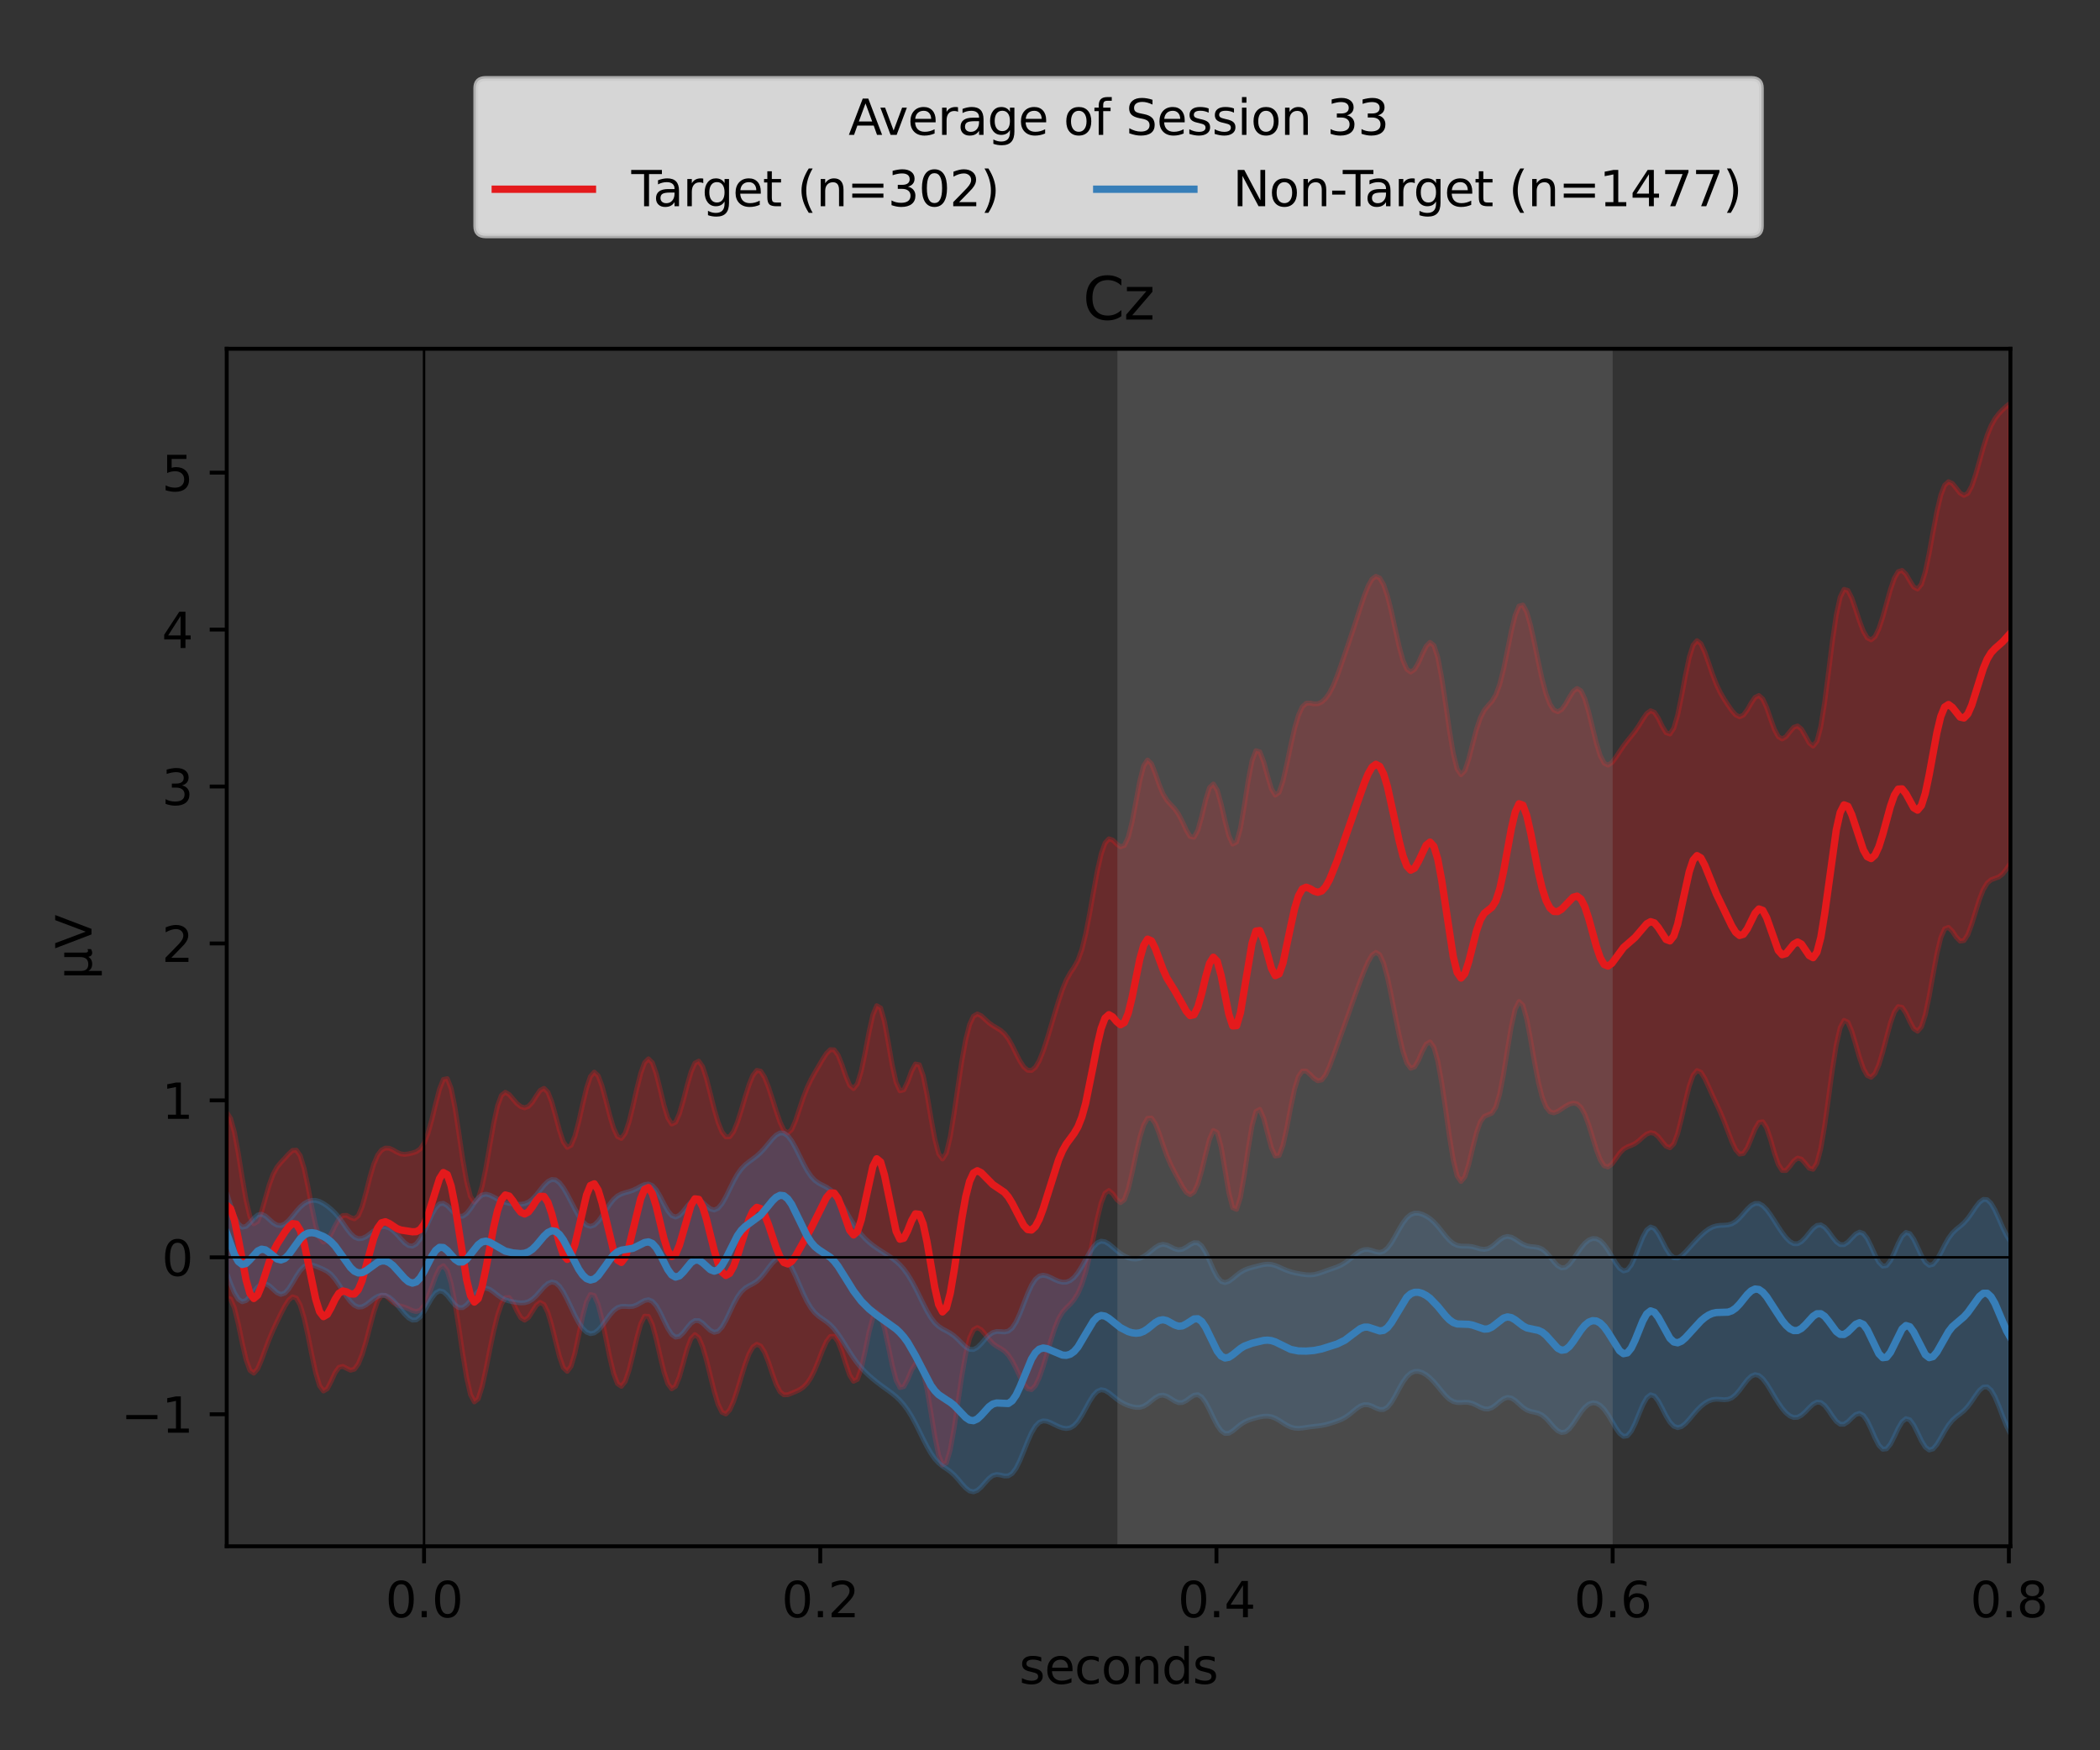 <?xml version="1.0" encoding="utf-8" standalone="no"?>
<!DOCTYPE svg PUBLIC "-//W3C//DTD SVG 1.1//EN"
  "http://www.w3.org/Graphics/SVG/1.1/DTD/svg11.dtd">
<svg xmlns:xlink="http://www.w3.org/1999/xlink" width="432pt" height="360pt" viewBox="0 0 432 360" xmlns="http://www.w3.org/2000/svg" version="1.1">
 <rect x="0" y="0" width="432" height="360" fill="#333333" stroke="none"/>
 <defs>
  <style type="text/css">*{stroke-linejoin: round; stroke-linecap: butt}</style>
 </defs>
 <g id="figure_1">
  <g id="patch_1">
   <path d="M 0 360 
L 432 360 
L 432 0 
L 0 0 
L 0 360 
z
" style="fill: none"/>
  </g>
  <g id="axes_1">
   <g id="patch_2">
    <path d="M 46.64 318.04 
L 413.57 318.04 
L 413.57 71.732 
L 46.64 71.732 
L 46.64 318.04 
z
" style="fill: none"/>
   </g>
   <g id="PolyCollection_1">
    <defs>
     <path id="m4baff16444" d="M 46.64 -131.178 
L 46.64 -93.046 
L 47.436 -92.817 
L 48.232 -90.933 
L 49.028 -87.671 
L 49.824 -83.814 
L 50.62 -80.358 
L 51.416 -78.144 
L 52.212 -77.565 
L 53.008 -78.469 
L 53.804 -80.318 
L 54.599 -82.499 
L 55.395 -84.595 
L 56.191 -86.463 
L 56.987 -88.164 
L 57.783 -89.794 
L 58.579 -91.335 
L 59.375 -92.6 
L 60.171 -93.27 
L 60.967 -93.008 
L 61.763 -91.569 
L 62.559 -88.92 
L 63.355 -85.318 
L 64.151 -81.307 
L 64.947 -77.615 
L 65.743 -74.975 
L 66.539 -73.887 
L 67.335 -74.376 
L 68.131 -75.923 
L 68.926 -77.651 
L 69.722 -78.762 
L 70.518 -78.96 
L 71.314 -78.551 
L 72.11 -78.167 
L 72.906 -78.38 
L 73.702 -79.459 
L 74.498 -81.395 
L 75.294 -84.034 
L 76.09 -87.091 
L 76.886 -90.08 
L 77.682 -92.389 
L 78.478 -93.551 
L 79.274 -93.555 
L 80.07 -92.87 
L 80.866 -92.102 
L 81.662 -91.602 
L 82.458 -91.35 
L 83.253 -91.129 
L 84.049 -90.796 
L 84.845 -90.422 
L 85.641 -90.237 
L 86.437 -90.513 
L 87.233 -91.459 
L 88.029 -93.12 
L 88.825 -95.292 
L 89.621 -97.512 
L 90.417 -99.162 
L 91.213 -99.668 
L 92.009 -98.653 
L 92.805 -96.022 
L 93.601 -91.96 
L 94.397 -86.91 
L 95.193 -81.538 
L 95.989 -76.676 
L 96.785 -73.172 
L 97.58 -71.652 
L 98.376 -72.294 
L 99.172 -74.774 
L 99.968 -78.405 
L 100.764 -82.424 
L 101.56 -86.231 
L 102.356 -89.448 
L 103.152 -91.811 
L 103.948 -93.084 
L 104.744 -93.114 
L 105.54 -92.027 
L 106.336 -90.374 
L 107.132 -88.97 
L 107.928 -88.468 
L 108.724 -89.026 
L 109.52 -90.268 
L 110.316 -91.519 
L 111.112 -92.129 
L 111.907 -91.686 
L 112.703 -90.056 
L 113.499 -87.391 
L 114.295 -84.137 
L 115.091 -80.98 
L 115.887 -78.697 
L 116.683 -77.937 
L 117.479 -79.005 
L 118.275 -81.73 
L 119.071 -85.47 
L 119.867 -89.288 
L 120.663 -92.259 
L 121.459 -93.754 
L 122.255 -93.535 
L 123.051 -91.7 
L 123.847 -88.59 
L 124.643 -84.732 
L 125.439 -80.798 
L 126.234 -77.497 
L 127.03 -75.409 
L 127.826 -74.858 
L 128.622 -75.872 
L 129.418 -78.212 
L 130.214 -81.415 
L 131.01 -84.823 
L 131.806 -87.678 
L 132.602 -89.291 
L 133.398 -89.252 
L 134.194 -87.565 
L 134.99 -84.636 
L 135.786 -81.137 
L 136.582 -77.832 
L 137.378 -75.405 
L 138.174 -74.348 
L 138.97 -74.871 
L 139.766 -76.819 
L 140.561 -79.654 
L 141.357 -82.553 
L 142.153 -84.684 
L 142.949 -85.499 
L 143.745 -84.872 
L 144.541 -82.999 
L 145.337 -80.237 
L 146.133 -77.002 
L 146.929 -73.786 
L 147.725 -71.134 
L 148.521 -69.518 
L 149.317 -69.165 
L 150.113 -70.005 
L 150.909 -71.775 
L 151.705 -74.159 
L 152.501 -76.827 
L 153.297 -79.414 
L 154.093 -81.551 
L 154.888 -82.959 
L 155.684 -83.503 
L 156.48 -83.144 
L 157.276 -81.893 
L 158.072 -79.887 
L 158.868 -77.493 
L 159.664 -75.278 
L 160.46 -73.755 
L 161.256 -73.111 
L 162.052 -73.134 
L 162.848 -73.437 
L 163.644 -73.771 
L 164.44 -74.134 
L 165.236 -74.656 
L 166.032 -75.468 
L 166.828 -76.666 
L 167.624 -78.28 
L 168.42 -80.233 
L 169.215 -82.287 
L 170.011 -84.058 
L 170.807 -85.121 
L 171.603 -85.149 
L 172.399 -84.042 
L 173.195 -81.987 
L 173.991 -79.459 
L 174.787 -77.163 
L 175.583 -75.894 
L 176.379 -76.289 
L 177.175 -78.522 
L 177.971 -82.101 
L 178.767 -85.979 
L 179.563 -88.958 
L 180.359 -90.169 
L 181.155 -89.335 
L 181.951 -86.739 
L 182.747 -83.061 
L 183.542 -79.211 
L 184.338 -76.146 
L 185.134 -74.604 
L 185.93 -74.799 
L 186.726 -76.291 
L 187.522 -78.187 
L 188.318 -79.507 
L 189.114 -79.484 
L 189.91 -77.709 
L 190.706 -74.208 
L 191.502 -69.511 
L 192.298 -64.61 
L 193.094 -60.688 
L 193.89 -58.706 
L 194.686 -59.114 
L 195.482 -61.807 
L 196.278 -66.254 
L 197.074 -71.64 
L 197.869 -77.03 
L 198.665 -81.585 
L 199.461 -84.778 
L 200.257 -86.495 
L 201.053 -86.947 
L 201.849 -86.507 
L 202.645 -85.579 
L 203.441 -84.545 
L 204.237 -83.687 
L 205.033 -83.099 
L 205.829 -82.66 
L 206.625 -82.132 
L 207.421 -81.308 
L 208.217 -80.102 
L 209.013 -78.565 
L 209.809 -76.875 
L 210.605 -75.341 
L 211.401 -74.341 
L 212.196 -74.185 
L 212.992 -74.986 
L 213.788 -76.64 
L 214.584 -78.919 
L 215.38 -81.564 
L 216.176 -84.294 
L 216.972 -86.784 
L 217.768 -88.749 
L 218.564 -90.099 
L 219.36 -90.997 
L 220.156 -91.762 
L 220.952 -92.689 
L 221.748 -93.983 
L 222.544 -95.806 
L 223.34 -98.326 
L 224.136 -101.611 
L 224.932 -105.458 
L 225.728 -109.344 
L 226.523 -112.58 
L 227.319 -114.585 
L 228.115 -115.131 
L 228.911 -114.472 
L 229.707 -113.321 
L 230.503 -112.636 
L 231.299 -113.234 
L 232.095 -115.408 
L 232.891 -118.791 
L 233.687 -122.603 
L 234.483 -126.057 
L 235.279 -128.614 
L 236.075 -129.981 
L 236.871 -130.049 
L 237.667 -128.9 
L 238.463 -126.863 
L 239.259 -124.479 
L 240.055 -122.258 
L 240.851 -120.425 
L 241.646 -118.873 
L 242.442 -117.39 
L 243.238 -115.938 
L 244.034 -114.762 
L 244.83 -114.267 
L 245.626 -114.805 
L 246.422 -116.51 
L 247.218 -119.245 
L 248.014 -122.564 
L 248.81 -125.666 
L 249.606 -127.486 
L 250.402 -127.064 
L 251.198 -124.112 
L 251.994 -119.424 
L 252.79 -114.666 
L 253.586 -111.589 
L 254.382 -111.255 
L 255.178 -113.745 
L 255.973 -118.304 
L 256.769 -123.684 
L 257.565 -128.462 
L 258.361 -131.393 
L 259.157 -131.826 
L 259.953 -129.995 
L 260.749 -126.924 
L 261.545 -123.952 
L 262.341 -122.215 
L 263.137 -122.357 
L 263.933 -124.465 
L 264.729 -128.073 
L 265.525 -132.28 
L 266.321 -136.038 
L 267.117 -138.585 
L 267.913 -139.711 
L 268.709 -139.693 
L 269.505 -139.023 
L 270.3 -138.204 
L 271.096 -137.697 
L 271.892 -137.872 
L 272.688 -138.888 
L 273.484 -140.616 
L 274.28 -142.737 
L 275.076 -144.959 
L 275.872 -147.164 
L 276.668 -149.375 
L 277.464 -151.623 
L 278.26 -153.889 
L 279.056 -156.126 
L 279.852 -158.299 
L 280.648 -160.357 
L 281.444 -162.18 
L 282.24 -163.54 
L 283.036 -164.125 
L 283.832 -163.626 
L 284.627 -161.875 
L 285.423 -158.957 
L 286.219 -155.21 
L 287.015 -151.112 
L 287.811 -147.151 
L 288.607 -143.773 
L 289.403 -141.379 
L 290.199 -140.278 
L 290.995 -140.547 
L 291.791 -141.908 
L 292.587 -143.739 
L 293.383 -145.246 
L 294.179 -145.696 
L 294.975 -144.594 
L 295.771 -141.762 
L 296.567 -137.372 
L 297.363 -131.949 
L 298.159 -126.312 
L 298.954 -121.425 
L 299.75 -118.149 
L 300.546 -116.993 
L 301.342 -117.954 
L 302.138 -120.521 
L 302.934 -123.84 
L 303.73 -126.982 
L 304.526 -129.236 
L 305.322 -130.364 
L 306.118 -130.706 
L 306.914 -131.052 
L 307.71 -132.291 
L 308.506 -134.989 
L 309.302 -139.121 
L 310.098 -144.07 
L 310.894 -148.852 
L 311.69 -152.432 
L 312.486 -154.007 
L 313.281 -153.238 
L 314.077 -150.367 
L 314.873 -146.143 
L 315.669 -141.542 
L 316.465 -137.42 
L 317.261 -134.288 
L 318.057 -132.288 
L 318.853 -131.308 
L 319.649 -131.107 
L 320.445 -131.403 
L 321.241 -131.924 
L 322.037 -132.466 
L 322.833 -132.898 
L 323.629 -133.115 
L 324.425 -132.963 
L 325.221 -132.243 
L 326.017 -130.805 
L 326.813 -128.671 
L 327.608 -126.097 
L 328.404 -123.524 
L 329.2 -121.439 
L 329.996 -120.21 
L 330.792 -119.971 
L 331.588 -120.581 
L 332.384 -121.675 
L 333.18 -122.805 
L 333.976 -123.638 
L 334.772 -124.107 
L 335.568 -124.403 
L 336.364 -124.788 
L 337.16 -125.391 
L 337.956 -126.118 
L 338.752 -126.745 
L 339.548 -127.044 
L 340.344 -126.87 
L 341.14 -126.199 
L 341.935 -125.19 
L 342.731 -124.242 
L 343.527 -123.924 
L 344.323 -124.739 
L 345.119 -126.848 
L 345.915 -129.963 
L 346.711 -133.466 
L 347.507 -136.635 
L 348.303 -138.862 
L 349.099 -139.804 
L 349.895 -139.468 
L 350.691 -138.192 
L 351.487 -136.473 
L 352.283 -134.706 
L 353.079 -133.016 
L 353.875 -131.29 
L 354.671 -129.376 
L 355.467 -127.278 
L 356.262 -125.21 
L 357.058 -123.529 
L 357.854 -122.621 
L 358.65 -122.751 
L 359.446 -123.925 
L 360.242 -125.813 
L 361.038 -127.794 
L 361.834 -129.139 
L 362.63 -129.277 
L 363.426 -128.015 
L 364.222 -125.645 
L 365.018 -122.866 
L 365.814 -120.522 
L 366.61 -119.258 
L 367.406 -119.245 
L 368.202 -120.123 
L 368.998 -121.203 
L 369.794 -121.806 
L 370.589 -121.585 
L 371.385 -120.692 
L 372.181 -119.723 
L 372.977 -119.498 
L 373.773 -120.742 
L 374.569 -123.801 
L 375.365 -128.509 
L 376.161 -134.236 
L 376.957 -140.082 
L 377.753 -145.117 
L 378.549 -148.597 
L 379.345 -150.128 
L 380.141 -149.749 
L 380.937 -147.892 
L 381.733 -145.232 
L 382.529 -142.476 
L 383.325 -140.199 
L 384.121 -138.78 
L 384.916 -138.422 
L 385.712 -139.188 
L 386.508 -141.001 
L 387.304 -143.625 
L 388.1 -146.661 
L 388.896 -149.58 
L 389.692 -151.825 
L 390.488 -152.956 
L 391.284 -152.813 
L 392.08 -151.609 
L 392.876 -149.9 
L 393.672 -148.427 
L 394.468 -147.898 
L 395.264 -148.802 
L 396.06 -151.275 
L 396.856 -155.055 
L 397.652 -159.513 
L 398.448 -163.807 
L 399.243 -167.127 
L 400.039 -168.961 
L 400.835 -169.262 
L 401.631 -168.452 
L 402.427 -167.254 
L 403.223 -166.432 
L 404.019 -166.542 
L 404.815 -167.77 
L 405.611 -169.913 
L 406.407 -172.509 
L 407.203 -175.028 
L 407.999 -177.052 
L 408.795 -178.373 
L 409.591 -179.04 
L 410.387 -179.328 
L 411.183 -179.625 
L 411.979 -180.252 
L 412.775 -181.281 
L 413.57 -182.458 
L 413.57 -277.072 
L 413.57 -277.072 
L 412.775 -276.472 
L 411.979 -275.738 
L 411.183 -274.902 
L 410.387 -273.858 
L 409.591 -272.433 
L 408.795 -270.486 
L 407.999 -268.001 
L 407.203 -265.158 
L 406.407 -262.336 
L 405.611 -260 
L 404.815 -258.538 
L 404.019 -258.107 
L 403.223 -258.584 
L 402.427 -259.586 
L 401.631 -260.563 
L 400.835 -260.928 
L 400.039 -260.198 
L 399.243 -258.126 
L 398.448 -254.786 
L 397.652 -250.582 
L 396.856 -246.188 
L 396.06 -242.385 
L 395.264 -239.835 
L 394.468 -238.849 
L 393.672 -239.27 
L 392.876 -240.539 
L 392.08 -241.902 
L 391.284 -242.677 
L 390.488 -242.43 
L 389.692 -241.058 
L 388.896 -238.756 
L 388.1 -235.932 
L 387.304 -233.083 
L 386.508 -230.671 
L 385.712 -229.043 
L 384.916 -228.399 
L 384.121 -228.798 
L 383.325 -230.156 
L 382.529 -232.242 
L 381.733 -234.685 
L 380.937 -236.984 
L 380.141 -238.551 
L 379.345 -238.778 
L 378.549 -237.168 
L 377.753 -233.529 
L 376.957 -228.144 
L 376.161 -221.796 
L 375.365 -215.586 
L 374.569 -210.594 
L 373.773 -207.535 
L 372.977 -206.549 
L 372.181 -207.196 
L 371.385 -208.655 
L 370.589 -210.033 
L 369.794 -210.684 
L 368.998 -210.412 
L 368.202 -209.487 
L 367.406 -208.479 
L 366.61 -208.005 
L 365.814 -208.484 
L 365.018 -209.982 
L 364.222 -212.181 
L 363.426 -214.482 
L 362.63 -216.224 
L 361.834 -216.942 
L 361.038 -216.555 
L 360.242 -215.38 
L 359.446 -213.979 
L 358.65 -212.92 
L 357.854 -212.561 
L 357.058 -212.944 
L 356.262 -213.851 
L 355.467 -214.992 
L 354.671 -216.216 
L 353.875 -217.581 
L 353.079 -219.256 
L 352.283 -221.321 
L 351.487 -223.652 
L 350.691 -225.912 
L 349.895 -227.614 
L 349.099 -228.225 
L 348.303 -227.326 
L 347.507 -224.813 
L 346.711 -221.045 
L 345.915 -216.781 
L 345.119 -212.927 
L 344.323 -210.219 
L 343.527 -209.029 
L 342.731 -209.309 
L 341.935 -210.622 
L 341.14 -212.26 
L 340.344 -213.483 
L 339.548 -213.816 
L 338.752 -213.233 
L 337.956 -212.075 
L 337.16 -210.777 
L 336.364 -209.606 
L 335.568 -208.593 
L 334.772 -207.624 
L 333.976 -206.58 
L 333.18 -205.412 
L 332.384 -204.192 
L 331.588 -203.145 
L 330.792 -202.631 
L 329.996 -203.029 
L 329.2 -204.552 
L 328.404 -207.115 
L 327.608 -210.32 
L 326.813 -213.57 
L 326.017 -216.256 
L 325.221 -217.926 
L 324.425 -218.4 
L 323.629 -217.81 
L 322.833 -216.546 
L 322.037 -215.13 
L 321.241 -214.043 
L 320.445 -213.603 
L 319.649 -213.955 
L 318.853 -215.159 
L 318.057 -217.247 
L 317.261 -220.191 
L 316.465 -223.806 
L 315.669 -227.698 
L 314.873 -231.325 
L 314.077 -234.11 
L 313.281 -235.556 
L 312.486 -235.346 
L 311.69 -233.443 
L 310.894 -230.179 
L 310.098 -226.22 
L 309.302 -222.359 
L 308.506 -219.221 
L 307.71 -217.065 
L 306.914 -215.756 
L 306.118 -214.878 
L 305.322 -213.9 
L 304.526 -212.347 
L 303.73 -209.987 
L 302.934 -206.974 
L 302.138 -203.873 
L 301.342 -201.505 
L 300.546 -200.665 
L 299.75 -201.843 
L 298.954 -205.059 
L 298.159 -209.849 
L 297.363 -215.382 
L 296.567 -220.665 
L 295.771 -224.807 
L 294.975 -227.245 
L 294.179 -227.889 
L 293.383 -227.091 
L 292.587 -225.469 
L 291.791 -223.688 
L 290.995 -222.312 
L 290.199 -221.768 
L 289.403 -222.354 
L 288.607 -224.183 
L 287.811 -227.097 
L 287.015 -230.658 
L 286.219 -234.275 
L 285.423 -237.419 
L 284.627 -239.747 
L 283.832 -241.108 
L 283.036 -241.47 
L 282.24 -240.88 
L 281.444 -239.468 
L 280.648 -237.45 
L 279.852 -235.087 
L 279.056 -232.619 
L 278.26 -230.195 
L 277.464 -227.847 
L 276.668 -225.524 
L 275.872 -223.199 
L 275.076 -220.963 
L 274.28 -218.996 
L 273.484 -217.443 
L 272.688 -216.327 
L 271.892 -215.602 
L 271.096 -215.246 
L 270.3 -215.234 
L 269.505 -215.396 
L 268.709 -215.348 
L 267.913 -214.623 
L 267.117 -212.915 
L 266.321 -210.202 
L 265.525 -206.717 
L 264.729 -202.895 
L 263.933 -199.398 
L 263.137 -197.032 
L 262.341 -196.449 
L 261.545 -197.763 
L 260.749 -200.407 
L 259.953 -203.328 
L 259.157 -205.372 
L 258.361 -205.598 
L 257.565 -203.54 
L 256.769 -199.439 
L 255.973 -194.314 
L 255.178 -189.661 
L 254.382 -186.812 
L 253.586 -186.378 
L 252.79 -188.115 
L 251.994 -191.211 
L 251.198 -194.663 
L 250.402 -197.472 
L 249.606 -198.749 
L 248.81 -197.998 
L 248.014 -195.46 
L 247.218 -192.115 
L 246.422 -189.24 
L 245.626 -187.782 
L 244.83 -187.946 
L 244.034 -189.263 
L 243.238 -190.987 
L 242.442 -192.527 
L 241.646 -193.656 
L 240.851 -194.498 
L 240.055 -195.389 
L 239.259 -196.693 
L 238.463 -198.599 
L 237.667 -200.903 
L 236.871 -202.916 
L 236.075 -203.687 
L 235.279 -202.518 
L 234.483 -199.418 
L 233.687 -195.171 
L 232.891 -190.962 
L 232.095 -187.792 
L 231.299 -186.113 
L 230.503 -185.817 
L 229.707 -186.413 
L 228.911 -187.208 
L 228.115 -187.465 
L 227.319 -186.596 
L 226.523 -184.338 
L 225.728 -180.821 
L 224.932 -176.499 
L 224.136 -171.982 
L 223.34 -167.884 
L 222.544 -164.665 
L 221.748 -162.468 
L 220.952 -161.041 
L 220.156 -159.862 
L 219.36 -158.428 
L 218.564 -156.502 
L 217.768 -154.143 
L 216.972 -151.541 
L 216.176 -148.857 
L 215.38 -146.219 
L 214.584 -143.798 
L 213.788 -141.82 
L 212.992 -140.467 
L 212.196 -139.82 
L 211.401 -139.865 
L 210.605 -140.549 
L 209.809 -141.774 
L 209.013 -143.339 
L 208.217 -144.955 
L 207.421 -146.348 
L 206.625 -147.381 
L 205.829 -148.082 
L 205.033 -148.583 
L 204.237 -149.049 
L 203.441 -149.622 
L 202.645 -150.346 
L 201.849 -151.078 
L 201.053 -151.45 
L 200.257 -150.981 
L 199.461 -149.275 
L 198.665 -146.176 
L 197.869 -141.807 
L 197.074 -136.555 
L 196.278 -131.07 
L 195.482 -126.21 
L 194.686 -122.852 
L 193.89 -121.62 
L 193.094 -122.686 
L 192.298 -125.749 
L 191.502 -130.122 
L 190.706 -134.831 
L 189.91 -138.765 
L 189.114 -140.996 
L 188.318 -141.161 
L 187.522 -139.665 
L 186.726 -137.5 
L 185.93 -135.842 
L 185.134 -135.643 
L 184.338 -137.381 
L 183.542 -140.93 
L 182.747 -145.511 
L 181.951 -149.862 
L 181.155 -152.679 
L 180.359 -153.149 
L 179.563 -151.256 
L 178.767 -147.693 
L 177.971 -143.5 
L 177.175 -139.696 
L 176.379 -137.077 
L 175.583 -136.098 
L 174.787 -136.777 
L 173.991 -138.674 
L 173.195 -141.018 
L 172.399 -142.997 
L 171.603 -144.068 
L 170.807 -144.102 
L 170.011 -143.32 
L 169.215 -142.094 
L 168.42 -140.736 
L 167.624 -139.372 
L 166.828 -137.942 
L 166.032 -136.274 
L 165.236 -134.227 
L 164.44 -131.847 
L 163.644 -129.466 
L 162.848 -127.653 
L 162.052 -126.946 
L 161.256 -127.54 
L 160.46 -129.206 
L 159.664 -131.504 
L 158.868 -134.023 
L 158.072 -136.442 
L 157.276 -138.449 
L 156.48 -139.682 
L 155.684 -139.835 
L 154.888 -138.837 
L 154.093 -136.894 
L 153.297 -134.382 
L 152.501 -131.695 
L 151.705 -129.201 
L 150.909 -127.262 
L 150.113 -126.192 
L 149.317 -126.166 
L 148.521 -127.186 
L 147.725 -129.139 
L 146.929 -131.848 
L 146.133 -135.02 
L 145.337 -138.157 
L 144.541 -140.6 
L 143.745 -141.749 
L 142.949 -141.331 
L 142.153 -139.5 
L 141.357 -136.737 
L 140.561 -133.667 
L 139.766 -130.937 
L 138.97 -129.158 
L 138.174 -128.81 
L 137.378 -130.07 
L 136.582 -132.686 
L 135.786 -136.008 
L 134.99 -139.184 
L 134.194 -141.424 
L 133.398 -142.22 
L 132.602 -141.428 
L 131.806 -139.242 
L 131.01 -136.092 
L 130.214 -132.562 
L 129.418 -129.304 
L 128.622 -126.923 
L 127.826 -125.847 
L 127.03 -126.224 
L 126.234 -127.917 
L 125.439 -130.568 
L 124.643 -133.673 
L 123.847 -136.618 
L 123.051 -138.742 
L 122.255 -139.483 
L 121.459 -138.58 
L 120.663 -136.198 
L 119.867 -132.878 
L 119.071 -129.349 
L 118.275 -126.333 
L 117.479 -124.426 
L 116.683 -124.004 
L 115.887 -125.127 
L 115.091 -127.493 
L 114.295 -130.488 
L 113.499 -133.345 
L 112.703 -135.363 
L 111.907 -136.142 
L 111.112 -135.725 
L 110.316 -134.57 
L 109.52 -133.311 
L 108.724 -132.44 
L 107.928 -132.145 
L 107.132 -132.38 
L 106.336 -133.022 
L 105.54 -133.936 
L 104.744 -134.872 
L 103.948 -135.339 
L 103.152 -134.712 
L 102.356 -132.568 
L 101.56 -128.958 
L 100.764 -124.434 
L 99.968 -119.833 
L 99.172 -115.979 
L 98.376 -113.485 
L 97.58 -112.728 
L 96.785 -113.888 
L 95.989 -116.928 
L 95.193 -121.508 
L 94.397 -126.917 
L 93.601 -132.142 
L 92.805 -136.133 
L 92.009 -138.146 
L 91.213 -137.979 
L 90.417 -135.997 
L 89.621 -132.949 
L 88.825 -129.675 
L 88.029 -126.851 
L 87.233 -124.841 
L 86.437 -123.674 
L 85.641 -123.12 
L 84.845 -122.858 
L 84.049 -122.674 
L 83.253 -122.567 
L 82.458 -122.663 
L 81.662 -123.009 
L 80.866 -123.478 
L 80.07 -123.831 
L 79.274 -123.863 
L 78.478 -123.434 
L 77.682 -122.393 
L 76.886 -120.546 
L 76.09 -117.86 
L 75.294 -114.707 
L 74.498 -111.821 
L 73.702 -109.935 
L 72.906 -109.31 
L 72.11 -109.578 
L 71.314 -110.018 
L 70.518 -109.991 
L 69.722 -109.224 
L 68.926 -107.847 
L 68.131 -106.245 
L 67.335 -104.938 
L 66.539 -104.508 
L 65.743 -105.45 
L 64.947 -107.945 
L 64.151 -111.685 
L 63.355 -115.911 
L 62.559 -119.687 
L 61.763 -122.282 
L 60.967 -123.431 
L 60.171 -123.371 
L 59.375 -122.64 
L 58.579 -121.753 
L 57.783 -120.911 
L 56.987 -119.946 
L 56.191 -118.5 
L 55.395 -116.332 
L 54.599 -113.57 
L 53.804 -110.773 
L 53.008 -108.759 
L 52.212 -108.29 
L 51.416 -109.778 
L 50.62 -113.135 
L 49.824 -117.771 
L 49.028 -122.747 
L 48.232 -127.057 
L 47.436 -129.953 
L 46.64 -131.178 
z
" style="stroke: #e41a1c; stroke-opacity: 0.3"/>
    </defs>
    <g clip-path="url(#p12156b4ebd)">
     <use xlink:href="#m4baff16444" x="0" y="360" style="fill: #e41a1c; fill-opacity: 0.3; stroke: #e41a1c; stroke-opacity: 0.3"/>
    </g>
   </g>
   <g id="PolyCollection_2">
    <defs>
     <path id="m611a4af4e0" d="M 46.64 -114.558 
L 46.64 -98.127 
L 47.436 -95.998 
L 48.232 -94.092 
L 49.028 -92.776 
L 49.824 -92.251 
L 50.62 -92.498 
L 51.416 -93.3 
L 52.212 -94.335 
L 53.008 -95.28 
L 53.804 -95.876 
L 54.599 -95.972 
L 55.395 -95.563 
L 56.191 -94.829 
L 56.987 -94.11 
L 57.783 -93.769 
L 58.579 -94.026 
L 59.375 -94.876 
L 60.171 -96.128 
L 60.967 -97.495 
L 61.763 -98.691 
L 62.559 -99.508 
L 63.355 -99.866 
L 64.151 -99.833 
L 64.947 -99.574 
L 65.743 -99.249 
L 66.539 -98.91 
L 67.335 -98.486 
L 68.131 -97.853 
L 68.926 -96.941 
L 69.722 -95.796 
L 70.518 -94.541 
L 71.314 -93.322 
L 72.11 -92.273 
L 72.906 -91.518 
L 73.702 -91.152 
L 74.498 -91.209 
L 75.294 -91.62 
L 76.09 -92.232 
L 76.886 -92.865 
L 77.682 -93.36 
L 78.478 -93.611 
L 79.274 -93.557 
L 80.07 -93.183 
L 80.866 -92.521 
L 81.662 -91.647 
L 82.458 -90.67 
L 83.253 -89.713 
L 84.049 -88.927 
L 84.845 -88.477 
L 85.641 -88.52 
L 86.437 -89.132 
L 87.233 -90.248 
L 88.029 -91.651 
L 88.825 -93.023 
L 89.621 -94.048 
L 90.417 -94.499 
L 91.213 -94.305 
L 92.009 -93.569 
L 92.805 -92.553 
L 93.601 -91.604 
L 94.397 -91.043 
L 95.193 -91.048 
L 95.989 -91.593 
L 96.785 -92.494 
L 97.58 -93.499 
L 98.376 -94.369 
L 99.172 -94.924 
L 99.968 -95.066 
L 100.764 -94.801 
L 101.56 -94.251 
L 102.356 -93.608 
L 103.152 -93.048 
L 103.948 -92.655 
L 104.744 -92.407 
L 105.54 -92.236 
L 106.336 -92.1 
L 107.132 -92.014 
L 107.928 -92.047 
L 108.724 -92.277 
L 109.52 -92.759 
L 110.316 -93.489 
L 111.112 -94.385 
L 111.907 -95.287 
L 112.703 -95.993 
L 113.499 -96.319 
L 114.295 -96.143 
L 115.091 -95.438 
L 115.887 -94.266 
L 116.683 -92.755 
L 117.479 -91.075 
L 118.275 -89.409 
L 119.071 -87.927 
L 119.867 -86.763 
L 120.663 -86.003 
L 121.459 -85.692 
L 122.255 -85.839 
L 123.051 -86.413 
L 123.847 -87.326 
L 124.643 -88.426 
L 125.439 -89.525 
L 126.234 -90.436 
L 127.03 -91.035 
L 127.826 -91.293 
L 128.622 -91.304 
L 129.418 -91.246 
L 130.214 -91.311 
L 131.01 -91.601 
L 131.806 -92.065 
L 132.602 -92.506 
L 133.398 -92.67 
L 134.194 -92.347 
L 134.99 -91.455 
L 135.786 -90.068 
L 136.582 -88.405 
L 137.378 -86.784 
L 138.174 -85.553 
L 138.97 -84.972 
L 139.766 -85.126 
L 140.561 -85.878 
L 141.357 -86.912 
L 142.153 -87.852 
L 142.949 -88.386 
L 143.745 -88.372 
L 144.541 -87.866 
L 145.337 -87.088 
L 146.133 -86.352 
L 146.929 -85.972 
L 147.725 -86.172 
L 148.521 -87.019 
L 149.317 -88.402 
L 150.113 -90.078 
L 150.909 -91.763 
L 151.705 -93.222 
L 152.501 -94.326 
L 153.297 -95.068 
L 154.093 -95.55 
L 154.888 -95.951 
L 155.684 -96.457 
L 156.48 -97.187 
L 157.276 -98.139 
L 158.072 -99.202 
L 158.868 -100.202 
L 159.664 -100.961 
L 160.46 -101.325 
L 161.256 -101.179 
L 162.052 -100.469 
L 162.848 -99.228 
L 163.644 -97.59 
L 164.44 -95.751 
L 165.236 -93.927 
L 166.032 -92.298 
L 166.828 -90.975 
L 167.624 -89.988 
L 168.42 -89.275 
L 169.215 -88.714 
L 170.011 -88.165 
L 170.807 -87.505 
L 171.603 -86.664 
L 172.399 -85.632 
L 173.195 -84.446 
L 173.991 -83.178 
L 174.787 -81.908 
L 175.583 -80.707 
L 176.379 -79.62 
L 177.175 -78.663 
L 177.971 -77.825 
L 178.767 -77.077 
L 179.563 -76.389 
L 180.359 -75.743 
L 181.155 -75.133 
L 181.951 -74.555 
L 182.747 -73.987 
L 183.542 -73.393 
L 184.338 -72.732 
L 185.134 -71.967 
L 185.93 -71.062 
L 186.726 -69.982 
L 187.522 -68.702 
L 188.318 -67.235 
L 189.114 -65.641 
L 189.91 -64.016 
L 190.706 -62.47 
L 191.502 -61.097 
L 192.298 -59.964 
L 193.094 -59.093 
L 193.89 -58.445 
L 194.686 -57.91 
L 195.482 -57.345 
L 196.278 -56.637 
L 197.074 -55.762 
L 197.869 -54.808 
L 198.665 -53.939 
L 199.461 -53.34 
L 200.257 -53.156 
L 201.053 -53.442 
L 201.849 -54.135 
L 202.645 -55.046 
L 203.441 -55.919 
L 204.237 -56.514 
L 205.033 -56.722 
L 205.829 -56.613 
L 206.625 -56.42 
L 207.421 -56.44 
L 208.217 -56.926 
L 209.013 -57.995 
L 209.809 -59.596 
L 210.605 -61.534 
L 211.401 -63.532 
L 212.196 -65.308 
L 212.992 -66.65 
L 213.788 -67.459 
L 214.584 -67.76 
L 215.38 -67.674 
L 216.176 -67.361 
L 216.972 -66.964 
L 217.768 -66.585 
L 218.564 -66.298 
L 219.36 -66.176 
L 220.156 -66.309 
L 220.952 -66.784 
L 221.748 -67.65 
L 222.544 -68.87 
L 223.34 -70.315 
L 224.136 -71.776 
L 224.932 -73.015 
L 225.728 -73.839 
L 226.523 -74.159 
L 227.319 -74.012 
L 228.115 -73.533 
L 228.911 -72.895 
L 229.707 -72.248 
L 230.503 -71.688 
L 231.299 -71.248 
L 232.095 -70.916 
L 232.891 -70.672 
L 233.687 -70.525 
L 234.483 -70.533 
L 235.279 -70.767 
L 236.075 -71.246 
L 236.871 -71.888 
L 237.667 -72.52 
L 238.463 -72.95 
L 239.259 -73.051 
L 240.055 -72.81 
L 240.851 -72.337 
L 241.646 -71.826 
L 242.442 -71.5 
L 243.238 -71.523 
L 244.034 -71.919 
L 244.83 -72.522 
L 245.626 -73.032 
L 246.422 -73.137 
L 247.218 -72.646 
L 248.014 -71.559 
L 248.81 -70.043 
L 249.606 -68.371 
L 250.402 -66.842 
L 251.198 -65.721 
L 251.994 -65.173 
L 252.79 -65.205 
L 253.586 -65.67 
L 254.382 -66.334 
L 255.178 -66.981 
L 255.973 -67.496 
L 256.769 -67.868 
L 257.565 -68.143 
L 258.361 -68.369 
L 259.157 -68.563 
L 259.953 -68.699 
L 260.749 -68.729 
L 261.545 -68.603 
L 262.341 -68.301 
L 263.137 -67.851 
L 263.933 -67.333 
L 264.729 -66.845 
L 265.525 -66.473 
L 266.321 -66.263 
L 267.117 -66.211 
L 267.913 -66.277 
L 268.709 -66.397 
L 269.505 -66.517 
L 270.3 -66.613 
L 271.096 -66.699 
L 271.892 -66.809 
L 272.688 -66.972 
L 273.484 -67.185 
L 274.28 -67.431 
L 275.076 -67.702 
L 275.872 -68.02 
L 276.668 -68.433 
L 277.464 -68.974 
L 278.26 -69.62 
L 279.056 -70.276 
L 279.852 -70.806 
L 280.648 -71.087 
L 281.444 -71.066 
L 282.24 -70.789 
L 283.036 -70.396 
L 283.832 -70.091 
L 284.627 -70.093 
L 285.423 -70.559 
L 286.219 -71.523 
L 287.015 -72.868 
L 287.811 -74.365 
L 288.607 -75.76 
L 289.403 -76.862 
L 290.199 -77.58 
L 290.995 -77.92 
L 291.791 -77.937 
L 292.587 -77.692 
L 293.383 -77.233 
L 294.179 -76.59 
L 294.975 -75.783 
L 295.771 -74.851 
L 296.567 -73.867 
L 297.363 -72.942 
L 298.159 -72.199 
L 298.954 -71.724 
L 299.75 -71.527 
L 300.546 -71.524 
L 301.342 -71.576 
L 302.138 -71.539 
L 302.934 -71.329 
L 303.73 -70.961 
L 304.526 -70.544 
L 305.322 -70.237 
L 306.118 -70.187 
L 306.914 -70.464 
L 307.71 -71.021 
L 308.506 -71.703 
L 309.302 -72.29 
L 310.098 -72.579 
L 310.894 -72.459 
L 311.69 -71.957 
L 312.486 -71.238 
L 313.281 -70.524 
L 314.077 -69.991 
L 314.873 -69.688 
L 315.669 -69.525 
L 316.465 -69.327 
L 317.261 -68.931 
L 318.057 -68.266 
L 318.853 -67.387 
L 319.649 -66.463 
L 320.445 -65.718 
L 321.241 -65.354 
L 322.037 -65.487 
L 322.833 -66.118 
L 323.629 -67.134 
L 324.425 -68.345 
L 325.221 -69.536 
L 326.017 -70.523 
L 326.813 -71.185 
L 327.608 -71.471 
L 328.404 -71.383 
L 329.2 -70.934 
L 329.996 -70.137 
L 330.792 -69.026 
L 331.588 -67.693 
L 332.384 -66.323 
L 333.18 -65.181 
L 333.976 -64.56 
L 334.772 -64.682 
L 335.568 -65.612 
L 336.364 -67.216 
L 337.16 -69.177 
L 337.956 -71.074 
L 338.752 -72.491 
L 339.548 -73.122 
L 340.344 -72.862 
L 341.14 -71.833 
L 341.935 -70.347 
L 342.731 -68.787 
L 343.527 -67.487 
L 344.323 -66.654 
L 345.119 -66.361 
L 345.915 -66.577 
L 346.711 -67.197 
L 347.507 -68.07 
L 348.303 -69.033 
L 349.099 -69.95 
L 349.895 -70.742 
L 350.691 -71.376 
L 351.487 -71.839 
L 352.283 -72.118 
L 353.079 -72.213 
L 353.875 -72.172 
L 354.671 -72.108 
L 355.467 -72.171 
L 356.262 -72.491 
L 357.058 -73.134 
L 357.854 -74.061 
L 358.65 -75.138 
L 359.446 -76.167 
L 360.242 -76.933 
L 361.038 -77.268 
L 361.834 -77.089 
L 362.63 -76.422 
L 363.426 -75.376 
L 364.222 -74.103 
L 365.018 -72.758 
L 365.814 -71.469 
L 366.61 -70.329 
L 367.406 -69.407 
L 368.202 -68.762 
L 368.998 -68.445 
L 369.794 -68.497 
L 370.589 -68.915 
L 371.385 -69.623 
L 372.181 -70.46 
L 372.977 -71.199 
L 373.773 -71.611 
L 374.569 -71.534 
L 375.365 -70.928 
L 376.161 -69.905 
L 376.957 -68.71 
L 377.753 -67.666 
L 378.549 -67.063 
L 379.345 -67.053 
L 380.141 -67.572 
L 380.937 -68.362 
L 381.733 -69.057 
L 382.529 -69.305 
L 383.325 -68.881 
L 384.121 -67.749 
L 384.916 -66.091 
L 385.712 -64.27 
L 386.508 -62.743 
L 387.304 -61.915 
L 388.1 -62.005 
L 388.896 -62.972 
L 389.692 -64.526 
L 390.488 -66.216 
L 391.284 -67.569 
L 392.08 -68.212 
L 392.876 -67.971 
L 393.672 -66.913 
L 394.468 -65.331 
L 395.264 -63.661 
L 396.06 -62.359 
L 396.856 -61.761 
L 397.652 -61.982 
L 398.448 -62.899 
L 399.243 -64.226 
L 400.039 -65.642 
L 400.835 -66.897 
L 401.631 -67.874 
L 402.427 -68.595 
L 403.223 -69.195 
L 404.019 -69.851 
L 404.815 -70.704 
L 405.611 -71.78 
L 406.407 -72.963 
L 407.203 -74.023 
L 407.999 -74.694 
L 408.795 -74.753 
L 409.591 -74.083 
L 410.387 -72.711 
L 411.183 -70.816 
L 411.979 -68.696 
L 412.775 -66.699 
L 413.57 -65.141 
L 413.57 -104.675 
L 413.57 -104.675 
L 412.775 -105.887 
L 411.979 -107.529 
L 411.183 -109.366 
L 410.387 -111.114 
L 409.591 -112.484 
L 408.795 -113.247 
L 407.999 -113.302 
L 407.203 -112.715 
L 406.407 -111.693 
L 405.611 -110.505 
L 404.815 -109.392 
L 404.019 -108.487 
L 403.223 -107.785 
L 402.427 -107.149 
L 401.631 -106.378 
L 400.835 -105.304 
L 400.039 -103.903 
L 399.243 -102.335 
L 398.448 -100.905 
L 397.652 -99.958 
L 396.856 -99.755 
L 396.06 -100.388 
L 395.264 -101.736 
L 394.468 -103.475 
L 393.672 -105.144 
L 392.876 -106.27 
L 392.08 -106.507 
L 391.284 -105.766 
L 390.488 -104.249 
L 389.692 -102.39 
L 388.896 -100.717 
L 388.1 -99.692 
L 387.304 -99.58 
L 386.508 -100.39 
L 385.712 -101.888 
L 384.916 -103.669 
L 384.121 -105.268 
L 383.325 -106.302 
L 382.529 -106.583 
L 381.733 -106.174 
L 380.937 -105.358 
L 380.141 -104.517 
L 379.345 -103.999 
L 378.549 -104.012 
L 377.753 -104.584 
L 376.957 -105.564 
L 376.161 -106.674 
L 375.365 -107.593 
L 374.569 -108.06 
L 373.773 -107.955 
L 372.977 -107.337 
L 372.181 -106.402 
L 371.385 -105.413 
L 370.589 -104.617 
L 369.794 -104.187 
L 368.998 -104.2 
L 368.202 -104.641 
L 367.406 -105.433 
L 366.61 -106.476 
L 365.814 -107.669 
L 365.018 -108.923 
L 364.222 -110.141 
L 363.426 -111.214 
L 362.63 -112.024 
L 361.834 -112.464 
L 361.038 -112.472 
L 360.242 -112.057 
L 359.446 -111.308 
L 358.65 -110.387 
L 357.854 -109.482 
L 357.058 -108.754 
L 356.262 -108.287 
L 355.467 -108.064 
L 354.671 -107.997 
L 353.875 -107.967 
L 353.079 -107.865 
L 352.283 -107.621 
L 351.487 -107.2 
L 350.691 -106.61 
L 349.895 -105.89 
L 349.099 -105.086 
L 348.303 -104.232 
L 347.507 -103.346 
L 346.711 -102.469 
L 345.915 -101.711 
L 345.119 -101.259 
L 344.323 -101.314 
L 343.527 -101.988 
L 342.731 -103.219 
L 341.935 -104.767 
L 341.14 -106.266 
L 340.344 -107.326 
L 339.548 -107.627 
L 338.752 -107.018 
L 337.956 -105.576 
L 337.16 -103.6 
L 336.364 -101.532 
L 335.568 -99.822 
L 334.772 -98.797 
L 333.976 -98.591 
L 333.18 -99.135 
L 332.384 -100.218 
L 331.588 -101.558 
L 330.792 -102.89 
L 329.996 -104.01 
L 329.2 -104.8 
L 328.404 -105.215 
L 327.608 -105.253 
L 326.813 -104.933 
L 326.017 -104.278 
L 325.221 -103.331 
L 324.425 -102.18 
L 323.629 -100.984 
L 322.833 -99.957 
L 322.037 -99.32 
L 321.241 -99.217 
L 320.445 -99.656 
L 319.649 -100.499 
L 318.853 -101.503 
L 318.057 -102.417 
L 317.261 -103.066 
L 316.465 -103.411 
L 315.669 -103.538 
L 314.873 -103.605 
L 314.077 -103.762 
L 313.281 -104.092 
L 312.486 -104.58 
L 311.69 -105.117 
L 310.894 -105.542 
L 310.098 -105.698 
L 309.302 -105.499 
L 308.506 -104.977 
L 307.71 -104.282 
L 306.914 -103.62 
L 306.118 -103.172 
L 305.322 -103.02 
L 304.526 -103.123 
L 303.73 -103.355 
L 302.934 -103.569 
L 302.138 -103.678 
L 301.342 -103.689 
L 300.546 -103.701 
L 299.75 -103.848 
L 298.954 -104.236 
L 298.159 -104.899 
L 297.363 -105.789 
L 296.567 -106.793 
L 295.771 -107.782 
L 294.975 -108.65 
L 294.179 -109.346 
L 293.383 -109.871 
L 292.587 -110.247 
L 291.791 -110.466 
L 290.995 -110.474 
L 290.199 -110.18 
L 289.403 -109.515 
L 288.607 -108.476 
L 287.811 -107.155 
L 287.015 -105.717 
L 286.219 -104.365 
L 285.423 -103.292 
L 284.627 -102.631 
L 283.832 -102.408 
L 283.036 -102.527 
L 282.24 -102.795 
L 281.444 -102.995 
L 280.648 -102.969 
L 279.852 -102.666 
L 279.056 -102.137 
L 278.26 -101.49 
L 277.464 -100.834 
L 276.668 -100.253 
L 275.872 -99.785 
L 275.076 -99.425 
L 274.28 -99.136 
L 273.484 -98.867 
L 272.688 -98.584 
L 271.892 -98.291 
L 271.096 -98.026 
L 270.3 -97.842 
L 269.505 -97.772 
L 268.709 -97.809 
L 267.913 -97.914 
L 267.117 -98.052 
L 266.321 -98.213 
L 265.525 -98.417 
L 264.729 -98.687 
L 263.933 -99.022 
L 263.137 -99.385 
L 262.341 -99.708 
L 261.545 -99.923 
L 260.749 -99.985 
L 259.953 -99.902 
L 259.157 -99.724 
L 258.361 -99.517 
L 257.565 -99.31 
L 256.769 -99.08 
L 255.973 -98.762 
L 255.178 -98.303 
L 254.382 -97.7 
L 253.586 -97.031 
L 252.79 -96.456 
L 251.994 -96.192 
L 251.198 -96.457 
L 250.402 -97.374 
L 249.606 -98.878 
L 248.81 -100.698 
L 248.014 -102.434 
L 247.218 -103.722 
L 246.422 -104.369 
L 245.626 -104.399 
L 244.83 -104.006 
L 244.034 -103.47 
L 243.238 -103.054 
L 242.442 -102.933 
L 241.646 -103.135 
L 240.851 -103.536 
L 240.055 -103.916 
L 239.259 -104.068 
L 238.463 -103.89 
L 237.667 -103.417 
L 236.871 -102.776 
L 236.075 -102.118 
L 235.279 -101.564 
L 234.483 -101.191 
L 233.687 -101.03 
L 232.891 -101.075 
L 232.095 -101.296 
L 231.299 -101.666 
L 230.503 -102.168 
L 229.707 -102.788 
L 228.911 -103.479 
L 228.115 -104.133 
L 227.319 -104.596 
L 226.523 -104.711 
L 225.728 -104.371 
L 224.932 -103.56 
L 224.136 -102.362 
L 223.34 -100.944 
L 222.544 -99.506 
L 221.748 -98.233 
L 220.952 -97.25 
L 220.156 -96.608 
L 219.36 -96.297 
L 218.564 -96.272 
L 217.768 -96.469 
L 216.972 -96.812 
L 216.176 -97.212 
L 215.38 -97.559 
L 214.584 -97.719 
L 213.788 -97.537 
L 212.992 -96.87 
L 212.196 -95.646 
L 211.401 -93.916 
L 210.605 -91.874 
L 209.809 -89.82 
L 209.013 -88.069 
L 208.217 -86.846 
L 207.421 -86.211 
L 206.625 -86.046 
L 205.829 -86.112 
L 205.033 -86.142 
L 204.237 -85.927 
L 203.441 -85.379 
L 202.645 -84.555 
L 201.849 -83.632 
L 201.053 -82.85 
L 200.257 -82.427 
L 199.461 -82.473 
L 198.665 -82.949 
L 197.869 -83.695 
L 197.074 -84.509 
L 196.278 -85.233 
L 195.482 -85.803 
L 194.686 -86.25 
L 193.89 -86.669 
L 193.094 -87.189 
L 192.298 -87.934 
L 191.502 -88.979 
L 190.706 -90.32 
L 189.91 -91.872 
L 189.114 -93.505 
L 188.318 -95.099 
L 187.522 -96.567 
L 186.726 -97.861 
L 185.93 -98.955 
L 185.134 -99.852 
L 184.338 -100.581 
L 183.542 -101.193 
L 182.747 -101.739 
L 181.951 -102.254 
L 181.155 -102.762 
L 180.359 -103.286 
L 179.563 -103.854 
L 178.767 -104.497 
L 177.971 -105.239 
L 177.175 -106.102 
L 176.379 -107.104 
L 175.583 -108.254 
L 174.787 -109.54 
L 173.991 -110.907 
L 173.195 -112.266 
L 172.399 -113.505 
L 171.603 -114.53 
L 170.807 -115.294 
L 170.011 -115.827 
L 169.215 -116.228 
L 168.42 -116.643 
L 167.624 -117.22 
L 166.828 -118.076 
L 166.032 -119.256 
L 165.236 -120.721 
L 164.44 -122.345 
L 163.644 -123.95 
L 162.848 -125.349 
L 162.052 -126.38 
L 161.256 -126.934 
L 160.46 -126.97 
L 159.664 -126.53 
L 158.868 -125.742 
L 158.072 -124.786 
L 157.276 -123.828 
L 156.48 -122.972 
L 155.684 -122.248 
L 154.888 -121.631 
L 154.093 -121.055 
L 153.297 -120.418 
L 152.501 -119.593 
L 151.705 -118.482 
L 150.909 -117.067 
L 150.113 -115.448 
L 149.317 -113.822 
L 148.521 -112.428 
L 147.725 -111.486 
L 146.929 -111.127 
L 146.133 -111.346 
L 145.337 -111.97 
L 144.541 -112.701 
L 143.745 -113.211 
L 142.949 -113.257 
L 142.153 -112.772 
L 141.357 -111.882 
L 140.561 -110.856 
L 139.766 -110.024 
L 138.97 -109.68 
L 138.174 -109.994 
L 137.378 -110.96 
L 136.582 -112.383 
L 135.786 -113.938 
L 134.99 -115.274 
L 134.194 -116.142 
L 133.398 -116.472 
L 132.602 -116.361 
L 131.806 -115.996 
L 131.01 -115.563 
L 130.214 -115.187 
L 129.418 -114.91 
L 128.622 -114.694 
L 127.826 -114.438 
L 127.03 -114.012 
L 126.234 -113.315 
L 125.439 -112.325 
L 124.643 -111.123 
L 123.847 -109.873 
L 123.051 -108.778 
L 122.255 -108.028 
L 121.459 -107.757 
L 120.663 -108.012 
L 119.867 -108.756 
L 119.071 -109.891 
L 118.275 -111.29 
L 117.479 -112.821 
L 116.683 -114.343 
L 115.887 -115.7 
L 115.091 -116.735 
L 114.295 -117.321 
L 113.499 -117.395 
L 112.703 -116.983 
L 111.907 -116.195 
L 111.112 -115.202 
L 110.316 -114.195 
L 109.52 -113.345 
L 108.724 -112.75 
L 107.928 -112.423 
L 107.132 -112.299 
L 106.336 -112.296 
L 105.54 -112.36 
L 104.744 -112.482 
L 103.948 -112.682 
L 103.152 -112.976 
L 102.356 -113.358 
L 101.56 -113.79 
L 100.764 -114.179 
L 99.968 -114.379 
L 99.172 -114.217 
L 98.376 -113.596 
L 97.58 -112.578 
L 96.785 -111.403 
L 95.989 -110.4 
L 95.193 -109.842 
L 94.397 -109.854 
L 93.601 -110.377 
L 92.805 -111.202 
L 92.009 -112.022 
L 91.213 -112.504 
L 90.417 -112.392 
L 89.621 -111.589 
L 88.825 -110.194 
L 88.029 -108.456 
L 87.233 -106.689 
L 86.437 -105.183 
L 85.641 -104.148 
L 84.845 -103.692 
L 84.049 -103.807 
L 83.253 -104.379 
L 82.458 -105.217 
L 81.662 -106.111 
L 80.866 -106.889 
L 80.07 -107.442 
L 79.274 -107.71 
L 78.478 -107.676 
L 77.682 -107.357 
L 76.886 -106.826 
L 76.09 -106.205 
L 75.294 -105.642 
L 74.498 -105.276 
L 73.702 -105.224 
L 72.906 -105.562 
L 72.11 -106.294 
L 71.314 -107.327 
L 70.518 -108.485 
L 69.722 -109.581 
L 68.926 -110.509 
L 68.131 -111.27 
L 67.335 -111.915 
L 66.539 -112.461 
L 65.743 -112.873 
L 64.947 -113.097 
L 64.151 -113.102 
L 63.355 -112.88 
L 62.559 -112.428 
L 61.763 -111.745 
L 60.967 -110.862 
L 60.171 -109.878 
L 59.375 -108.953 
L 58.579 -108.26 
L 57.783 -107.927 
L 56.987 -108.008 
L 56.191 -108.472 
L 55.395 -109.182 
L 54.599 -109.882 
L 53.804 -110.258 
L 53.008 -110.094 
L 52.212 -109.415 
L 51.416 -108.495 
L 50.62 -107.753 
L 49.824 -107.591 
L 49.028 -108.27 
L 48.232 -109.826 
L 47.436 -112.057 
L 46.64 -114.558 
z
" style="stroke: #377eb8; stroke-opacity: 0.3"/>
    </defs>
    <g clip-path="url(#p12156b4ebd)">
     <use xlink:href="#m611a4af4e0" x="0" y="360" style="fill: #377eb8; fill-opacity: 0.3; stroke: #377eb8; stroke-opacity: 0.3"/>
    </g>
   </g>
   <g id="patch_3">
    <path d="M 229.866 318.04 
L 229.866 71.732 
L 331.747 71.732 
L 331.747 318.04 
z
" clip-path="url(#p12156b4ebd)" style="fill: #808080; opacity: 0.3"/>
   </g>
   <g id="matplotlib.axis_1">
    <g id="xtick_1">
     <g id="line2d_1">
      <defs>
       <path id="m4101758dbb" d="M 0 0 
L 0 3.5 
" style="stroke: #000000; stroke-width: 0.8"/>
      </defs>
      <g>
       <use xlink:href="#m4101758dbb" x="87.233" y="318.04" style="stroke: #000000; stroke-width: 0.8"/>
      </g>
     </g>
     <g id="text_1">
      <!-- 0.0 -->
      <g transform="translate(79.282 332.638)scale(0.1 -0.1)">
       <defs>
        <path id="DejaVuSans-30" d="M 2034 4250 
Q 1547 4250 1301 3770 
Q 1056 3291 1056 2328 
Q 1056 1369 1301 889 
Q 1547 409 2034 409 
Q 2525 409 2770 889 
Q 3016 1369 3016 2328 
Q 3016 3291 2770 3770 
Q 2525 4250 2034 4250 
z
M 2034 4750 
Q 2819 4750 3233 4129 
Q 3647 3509 3647 2328 
Q 3647 1150 3233 529 
Q 2819 -91 2034 -91 
Q 1250 -91 836 529 
Q 422 1150 422 2328 
Q 422 3509 836 4129 
Q 1250 4750 2034 4750 
z
" transform="scale(0.016)"/>
        <path id="DejaVuSans-2e" d="M 684 794 
L 1344 794 
L 1344 0 
L 684 0 
L 684 794 
z
" transform="scale(0.016)"/>
       </defs>
       <use xlink:href="#DejaVuSans-30"/>
       <use xlink:href="#DejaVuSans-2e" x="63.623"/>
       <use xlink:href="#DejaVuSans-30" x="95.41"/>
      </g>
     </g>
    </g>
    <g id="xtick_2">
     <g id="line2d_2">
      <g>
       <use xlink:href="#m4101758dbb" x="168.738" y="318.04" style="stroke: #000000; stroke-width: 0.8"/>
      </g>
     </g>
     <g id="text_2">
      <!-- 0.2 -->
      <g transform="translate(160.786 332.638)scale(0.1 -0.1)">
       <defs>
        <path id="DejaVuSans-32" d="M 1228 531 
L 3431 531 
L 3431 0 
L 469 0 
L 469 531 
Q 828 903 1448 1529 
Q 2069 2156 2228 2338 
Q 2531 2678 2651 2914 
Q 2772 3150 2772 3378 
Q 2772 3750 2511 3984 
Q 2250 4219 1831 4219 
Q 1534 4219 1204 4116 
Q 875 4013 500 3803 
L 500 4441 
Q 881 4594 1212 4672 
Q 1544 4750 1819 4750 
Q 2544 4750 2975 4387 
Q 3406 4025 3406 3419 
Q 3406 3131 3298 2873 
Q 3191 2616 2906 2266 
Q 2828 2175 2409 1742 
Q 1991 1309 1228 531 
z
" transform="scale(0.016)"/>
       </defs>
       <use xlink:href="#DejaVuSans-30"/>
       <use xlink:href="#DejaVuSans-2e" x="63.623"/>
       <use xlink:href="#DejaVuSans-32" x="95.41"/>
      </g>
     </g>
    </g>
    <g id="xtick_3">
     <g id="line2d_3">
      <g>
       <use xlink:href="#m4101758dbb" x="250.243" y="318.04" style="stroke: #000000; stroke-width: 0.8"/>
      </g>
     </g>
     <g id="text_3">
      <!-- 0.4 -->
      <g transform="translate(242.291 332.638)scale(0.1 -0.1)">
       <defs>
        <path id="DejaVuSans-34" d="M 2419 4116 
L 825 1625 
L 2419 1625 
L 2419 4116 
z
M 2253 4666 
L 3047 4666 
L 3047 1625 
L 3713 1625 
L 3713 1100 
L 3047 1100 
L 3047 0 
L 2419 0 
L 2419 1100 
L 313 1100 
L 313 1709 
L 2253 4666 
z
" transform="scale(0.016)"/>
       </defs>
       <use xlink:href="#DejaVuSans-30"/>
       <use xlink:href="#DejaVuSans-2e" x="63.623"/>
       <use xlink:href="#DejaVuSans-34" x="95.41"/>
      </g>
     </g>
    </g>
    <g id="xtick_4">
     <g id="line2d_4">
      <g>
       <use xlink:href="#m4101758dbb" x="331.747" y="318.04" style="stroke: #000000; stroke-width: 0.8"/>
      </g>
     </g>
     <g id="text_4">
      <!-- 0.6 -->
      <g transform="translate(323.796 332.638)scale(0.1 -0.1)">
       <defs>
        <path id="DejaVuSans-36" d="M 2113 2584 
Q 1688 2584 1439 2293 
Q 1191 2003 1191 1497 
Q 1191 994 1439 701 
Q 1688 409 2113 409 
Q 2538 409 2786 701 
Q 3034 994 3034 1497 
Q 3034 2003 2786 2293 
Q 2538 2584 2113 2584 
z
M 3366 4563 
L 3366 3988 
Q 3128 4100 2886 4159 
Q 2644 4219 2406 4219 
Q 1781 4219 1451 3797 
Q 1122 3375 1075 2522 
Q 1259 2794 1537 2939 
Q 1816 3084 2150 3084 
Q 2853 3084 3261 2657 
Q 3669 2231 3669 1497 
Q 3669 778 3244 343 
Q 2819 -91 2113 -91 
Q 1303 -91 875 529 
Q 447 1150 447 2328 
Q 447 3434 972 4092 
Q 1497 4750 2381 4750 
Q 2619 4750 2861 4703 
Q 3103 4656 3366 4563 
z
" transform="scale(0.016)"/>
       </defs>
       <use xlink:href="#DejaVuSans-30"/>
       <use xlink:href="#DejaVuSans-2e" x="63.623"/>
       <use xlink:href="#DejaVuSans-36" x="95.41"/>
      </g>
     </g>
    </g>
    <g id="xtick_5">
     <g id="line2d_5">
      <g>
       <use xlink:href="#m4101758dbb" x="413.252" y="318.04" style="stroke: #000000; stroke-width: 0.8"/>
      </g>
     </g>
     <g id="text_5">
      <!-- 0.8 -->
      <g transform="translate(405.301 332.638)scale(0.1 -0.1)">
       <defs>
        <path id="DejaVuSans-38" d="M 2034 2216 
Q 1584 2216 1326 1975 
Q 1069 1734 1069 1313 
Q 1069 891 1326 650 
Q 1584 409 2034 409 
Q 2484 409 2743 651 
Q 3003 894 3003 1313 
Q 3003 1734 2745 1975 
Q 2488 2216 2034 2216 
z
M 1403 2484 
Q 997 2584 770 2862 
Q 544 3141 544 3541 
Q 544 4100 942 4425 
Q 1341 4750 2034 4750 
Q 2731 4750 3128 4425 
Q 3525 4100 3525 3541 
Q 3525 3141 3298 2862 
Q 3072 2584 2669 2484 
Q 3125 2378 3379 2068 
Q 3634 1759 3634 1313 
Q 3634 634 3220 271 
Q 2806 -91 2034 -91 
Q 1263 -91 848 271 
Q 434 634 434 1313 
Q 434 1759 690 2068 
Q 947 2378 1403 2484 
z
M 1172 3481 
Q 1172 3119 1398 2916 
Q 1625 2713 2034 2713 
Q 2441 2713 2670 2916 
Q 2900 3119 2900 3481 
Q 2900 3844 2670 4047 
Q 2441 4250 2034 4250 
Q 1625 4250 1398 4047 
Q 1172 3844 1172 3481 
z
" transform="scale(0.016)"/>
       </defs>
       <use xlink:href="#DejaVuSans-30"/>
       <use xlink:href="#DejaVuSans-2e" x="63.623"/>
       <use xlink:href="#DejaVuSans-38" x="95.41"/>
      </g>
     </g>
    </g>
    <g id="text_6">
     <!-- seconds -->
     <g transform="translate(209.668 346.317)scale(0.1 -0.1)">
      <defs>
       <path id="DejaVuSans-73" d="M 2834 3397 
L 2834 2853 
Q 2591 2978 2328 3040 
Q 2066 3103 1784 3103 
Q 1356 3103 1142 2972 
Q 928 2841 928 2578 
Q 928 2378 1081 2264 
Q 1234 2150 1697 2047 
L 1894 2003 
Q 2506 1872 2764 1633 
Q 3022 1394 3022 966 
Q 3022 478 2636 193 
Q 2250 -91 1575 -91 
Q 1294 -91 989 -36 
Q 684 19 347 128 
L 347 722 
Q 666 556 975 473 
Q 1284 391 1588 391 
Q 1994 391 2212 530 
Q 2431 669 2431 922 
Q 2431 1156 2273 1281 
Q 2116 1406 1581 1522 
L 1381 1569 
Q 847 1681 609 1914 
Q 372 2147 372 2553 
Q 372 3047 722 3315 
Q 1072 3584 1716 3584 
Q 2034 3584 2315 3537 
Q 2597 3491 2834 3397 
z
" transform="scale(0.016)"/>
       <path id="DejaVuSans-65" d="M 3597 1894 
L 3597 1613 
L 953 1613 
Q 991 1019 1311 708 
Q 1631 397 2203 397 
Q 2534 397 2845 478 
Q 3156 559 3463 722 
L 3463 178 
Q 3153 47 2828 -22 
Q 2503 -91 2169 -91 
Q 1331 -91 842 396 
Q 353 884 353 1716 
Q 353 2575 817 3079 
Q 1281 3584 2069 3584 
Q 2775 3584 3186 3129 
Q 3597 2675 3597 1894 
z
M 3022 2063 
Q 3016 2534 2758 2815 
Q 2500 3097 2075 3097 
Q 1594 3097 1305 2825 
Q 1016 2553 972 2059 
L 3022 2063 
z
" transform="scale(0.016)"/>
       <path id="DejaVuSans-63" d="M 3122 3366 
L 3122 2828 
Q 2878 2963 2633 3030 
Q 2388 3097 2138 3097 
Q 1578 3097 1268 2742 
Q 959 2388 959 1747 
Q 959 1106 1268 751 
Q 1578 397 2138 397 
Q 2388 397 2633 464 
Q 2878 531 3122 666 
L 3122 134 
Q 2881 22 2623 -34 
Q 2366 -91 2075 -91 
Q 1284 -91 818 406 
Q 353 903 353 1747 
Q 353 2603 823 3093 
Q 1294 3584 2113 3584 
Q 2378 3584 2631 3529 
Q 2884 3475 3122 3366 
z
" transform="scale(0.016)"/>
       <path id="DejaVuSans-6f" d="M 1959 3097 
Q 1497 3097 1228 2736 
Q 959 2375 959 1747 
Q 959 1119 1226 758 
Q 1494 397 1959 397 
Q 2419 397 2687 759 
Q 2956 1122 2956 1747 
Q 2956 2369 2687 2733 
Q 2419 3097 1959 3097 
z
M 1959 3584 
Q 2709 3584 3137 3096 
Q 3566 2609 3566 1747 
Q 3566 888 3137 398 
Q 2709 -91 1959 -91 
Q 1206 -91 779 398 
Q 353 888 353 1747 
Q 353 2609 779 3096 
Q 1206 3584 1959 3584 
z
" transform="scale(0.016)"/>
       <path id="DejaVuSans-6e" d="M 3513 2113 
L 3513 0 
L 2938 0 
L 2938 2094 
Q 2938 2591 2744 2837 
Q 2550 3084 2163 3084 
Q 1697 3084 1428 2787 
Q 1159 2491 1159 1978 
L 1159 0 
L 581 0 
L 581 3500 
L 1159 3500 
L 1159 2956 
Q 1366 3272 1645 3428 
Q 1925 3584 2291 3584 
Q 2894 3584 3203 3211 
Q 3513 2838 3513 2113 
z
" transform="scale(0.016)"/>
       <path id="DejaVuSans-64" d="M 2906 2969 
L 2906 4863 
L 3481 4863 
L 3481 0 
L 2906 0 
L 2906 525 
Q 2725 213 2448 61 
Q 2172 -91 1784 -91 
Q 1150 -91 751 415 
Q 353 922 353 1747 
Q 353 2572 751 3078 
Q 1150 3584 1784 3584 
Q 2172 3584 2448 3432 
Q 2725 3281 2906 2969 
z
M 947 1747 
Q 947 1113 1208 752 
Q 1469 391 1925 391 
Q 2381 391 2643 752 
Q 2906 1113 2906 1747 
Q 2906 2381 2643 2742 
Q 2381 3103 1925 3103 
Q 1469 3103 1208 2742 
Q 947 2381 947 1747 
z
" transform="scale(0.016)"/>
      </defs>
      <use xlink:href="#DejaVuSans-73"/>
      <use xlink:href="#DejaVuSans-65" x="52.1"/>
      <use xlink:href="#DejaVuSans-63" x="113.623"/>
      <use xlink:href="#DejaVuSans-6f" x="168.604"/>
      <use xlink:href="#DejaVuSans-6e" x="229.785"/>
      <use xlink:href="#DejaVuSans-64" x="293.164"/>
      <use xlink:href="#DejaVuSans-73" x="356.641"/>
     </g>
    </g>
   </g>
   <g id="matplotlib.axis_2">
    <g id="ytick_1">
     <g id="line2d_6">
      <defs>
       <path id="md157dda552" d="M 0 0 
L -3.5 0 
" style="stroke: #000000; stroke-width: 0.8"/>
      </defs>
      <g>
       <use xlink:href="#md157dda552" x="46.64" y="290.884" style="stroke: #000000; stroke-width: 0.8"/>
      </g>
     </g>
     <g id="text_7">
      <!-- −1 -->
      <g transform="translate(24.898 294.683)scale(0.1 -0.1)">
       <defs>
        <path id="DejaVuSans-2212" d="M 678 2272 
L 4684 2272 
L 4684 1741 
L 678 1741 
L 678 2272 
z
" transform="scale(0.016)"/>
        <path id="DejaVuSans-31" d="M 794 531 
L 1825 531 
L 1825 4091 
L 703 3866 
L 703 4441 
L 1819 4666 
L 2450 4666 
L 2450 531 
L 3481 531 
L 3481 0 
L 794 0 
L 794 531 
z
" transform="scale(0.016)"/>
       </defs>
       <use xlink:href="#DejaVuSans-2212"/>
       <use xlink:href="#DejaVuSans-31" x="83.789"/>
      </g>
     </g>
    </g>
    <g id="ytick_2">
     <g id="line2d_7">
      <g>
       <use xlink:href="#md157dda552" x="46.64" y="258.605" style="stroke: #000000; stroke-width: 0.8"/>
      </g>
     </g>
     <g id="text_8">
      <!-- 0 -->
      <g transform="translate(33.278 262.405)scale(0.1 -0.1)">
       <use xlink:href="#DejaVuSans-30"/>
      </g>
     </g>
    </g>
    <g id="ytick_3">
     <g id="line2d_8">
      <g>
       <use xlink:href="#md157dda552" x="46.64" y="226.326" style="stroke: #000000; stroke-width: 0.8"/>
      </g>
     </g>
     <g id="text_9">
      <!-- 1 -->
      <g transform="translate(33.278 230.126)scale(0.1 -0.1)">
       <use xlink:href="#DejaVuSans-31"/>
      </g>
     </g>
    </g>
    <g id="ytick_4">
     <g id="line2d_9">
      <g>
       <use xlink:href="#md157dda552" x="46.64" y="194.047" style="stroke: #000000; stroke-width: 0.8"/>
      </g>
     </g>
     <g id="text_10">
      <!-- 2 -->
      <g transform="translate(33.278 197.847)scale(0.1 -0.1)">
       <use xlink:href="#DejaVuSans-32"/>
      </g>
     </g>
    </g>
    <g id="ytick_5">
     <g id="line2d_10">
      <g>
       <use xlink:href="#md157dda552" x="46.64" y="161.768" style="stroke: #000000; stroke-width: 0.8"/>
      </g>
     </g>
     <g id="text_11">
      <!-- 3 -->
      <g transform="translate(33.278 165.568)scale(0.1 -0.1)">
       <defs>
        <path id="DejaVuSans-33" d="M 2597 2516 
Q 3050 2419 3304 2112 
Q 3559 1806 3559 1356 
Q 3559 666 3084 287 
Q 2609 -91 1734 -91 
Q 1441 -91 1130 -33 
Q 819 25 488 141 
L 488 750 
Q 750 597 1062 519 
Q 1375 441 1716 441 
Q 2309 441 2620 675 
Q 2931 909 2931 1356 
Q 2931 1769 2642 2001 
Q 2353 2234 1838 2234 
L 1294 2234 
L 1294 2753 
L 1863 2753 
Q 2328 2753 2575 2939 
Q 2822 3125 2822 3475 
Q 2822 3834 2567 4026 
Q 2313 4219 1838 4219 
Q 1578 4219 1281 4162 
Q 984 4106 628 3988 
L 628 4550 
Q 988 4650 1302 4700 
Q 1616 4750 1894 4750 
Q 2613 4750 3031 4423 
Q 3450 4097 3450 3541 
Q 3450 3153 3228 2886 
Q 3006 2619 2597 2516 
z
" transform="scale(0.016)"/>
       </defs>
       <use xlink:href="#DejaVuSans-33"/>
      </g>
     </g>
    </g>
    <g id="ytick_6">
     <g id="line2d_11">
      <g>
       <use xlink:href="#md157dda552" x="46.64" y="129.489" style="stroke: #000000; stroke-width: 0.8"/>
      </g>
     </g>
     <g id="text_12">
      <!-- 4 -->
      <g transform="translate(33.278 133.289)scale(0.1 -0.1)">
       <use xlink:href="#DejaVuSans-34"/>
      </g>
     </g>
    </g>
    <g id="ytick_7">
     <g id="line2d_12">
      <g>
       <use xlink:href="#md157dda552" x="46.64" y="97.21" style="stroke: #000000; stroke-width: 0.8"/>
      </g>
     </g>
     <g id="text_13">
      <!-- 5 -->
      <g transform="translate(33.278 101.01)scale(0.1 -0.1)">
       <defs>
        <path id="DejaVuSans-35" d="M 691 4666 
L 3169 4666 
L 3169 4134 
L 1269 4134 
L 1269 2991 
Q 1406 3038 1543 3061 
Q 1681 3084 1819 3084 
Q 2600 3084 3056 2656 
Q 3513 2228 3513 1497 
Q 3513 744 3044 326 
Q 2575 -91 1722 -91 
Q 1428 -91 1123 -41 
Q 819 9 494 109 
L 494 744 
Q 775 591 1075 516 
Q 1375 441 1709 441 
Q 2250 441 2565 725 
Q 2881 1009 2881 1497 
Q 2881 1984 2565 2268 
Q 2250 2553 1709 2553 
Q 1456 2553 1204 2497 
Q 953 2441 691 2322 
L 691 4666 
z
" transform="scale(0.016)"/>
       </defs>
       <use xlink:href="#DejaVuSans-35"/>
      </g>
     </g>
    </g>
    <g id="text_14">
     <!-- µV -->
     <g transform="translate(18.818 201.488)rotate(-90)scale(0.1 -0.1)">
      <defs>
       <path id="DejaVuSans-b5" d="M 544 -1331 
L 544 3500 
L 1119 3500 
L 1119 1325 
Q 1119 872 1334 640 
Q 1550 409 1972 409 
Q 2434 409 2667 671 
Q 2900 934 2900 1459 
L 2900 3500 
L 3475 3500 
L 3475 806 
Q 3475 619 3529 530 
Q 3584 441 3700 441 
Q 3728 441 3778 458 
Q 3828 475 3916 513 
L 3916 50 
Q 3788 -22 3673 -56 
Q 3559 -91 3450 -91 
Q 3234 -91 3106 31 
Q 2978 153 2931 403 
Q 2775 156 2548 32 
Q 2322 -91 2016 -91 
Q 1697 -91 1473 31 
Q 1250 153 1119 397 
L 1119 -1331 
L 544 -1331 
z
" transform="scale(0.016)"/>
       <path id="DejaVuSans-56" d="M 1831 0 
L 50 4666 
L 709 4666 
L 2188 738 
L 3669 4666 
L 4325 4666 
L 2547 0 
L 1831 0 
z
" transform="scale(0.016)"/>
      </defs>
      <use xlink:href="#DejaVuSans-b5"/>
      <use xlink:href="#DejaVuSans-56" x="63.623"/>
     </g>
    </g>
   </g>
   <g id="line2d_13">
    <path d="M 46.64 247.888 
L 47.436 248.615 
L 48.232 251.005 
L 49.028 254.791 
L 50.62 263.253 
L 51.416 266.039 
L 52.212 267.073 
L 53.008 266.386 
L 53.804 264.454 
L 55.395 259.537 
L 56.191 257.518 
L 56.987 255.945 
L 58.579 253.456 
L 59.375 252.38 
L 60.171 251.679 
L 60.967 251.78 
L 61.763 253.074 
L 62.559 255.697 
L 64.947 267.22 
L 65.743 269.787 
L 66.539 270.803 
L 67.335 270.343 
L 68.131 268.916 
L 68.926 267.251 
L 69.722 266.007 
L 70.518 265.525 
L 71.314 265.715 
L 72.11 266.127 
L 72.906 266.155 
L 73.702 265.303 
L 74.498 263.392 
L 76.09 257.524 
L 76.886 254.687 
L 77.682 252.609 
L 78.478 251.507 
L 79.274 251.291 
L 80.07 251.649 
L 81.662 252.694 
L 82.458 252.994 
L 84.845 253.36 
L 85.641 253.321 
L 86.437 252.906 
L 87.233 251.85 
L 88.029 250.015 
L 90.417 242.42 
L 91.213 241.177 
L 92.009 241.601 
L 92.805 243.923 
L 93.601 247.949 
L 95.989 263.198 
L 96.785 266.47 
L 97.58 267.81 
L 98.376 267.111 
L 99.172 264.624 
L 99.968 260.881 
L 101.56 252.406 
L 102.356 248.992 
L 103.152 246.739 
L 103.948 245.789 
L 104.744 246.007 
L 105.54 247.019 
L 106.336 248.302 
L 107.132 249.325 
L 107.928 249.693 
L 108.724 249.267 
L 109.52 248.21 
L 110.316 246.956 
L 111.112 246.073 
L 111.907 246.086 
L 112.703 247.291 
L 113.499 249.632 
L 115.091 255.763 
L 115.887 258.088 
L 116.683 259.03 
L 117.479 258.284 
L 118.275 255.968 
L 120.663 245.771 
L 121.459 243.833 
L 122.255 243.491 
L 123.051 244.779 
L 123.847 247.396 
L 126.234 257.293 
L 127.03 259.184 
L 127.826 259.648 
L 128.622 258.603 
L 129.418 256.242 
L 131.806 246.54 
L 132.602 244.641 
L 133.398 244.264 
L 134.194 245.505 
L 134.99 248.09 
L 136.582 254.741 
L 137.378 257.263 
L 138.174 258.421 
L 138.97 257.985 
L 139.766 256.122 
L 142.153 247.908 
L 142.949 246.585 
L 143.745 246.69 
L 144.541 248.201 
L 145.337 250.803 
L 146.929 257.183 
L 147.725 259.864 
L 148.521 261.648 
L 149.317 262.334 
L 150.113 261.902 
L 150.909 260.481 
L 151.705 258.32 
L 154.093 250.778 
L 154.888 249.102 
L 155.684 248.331 
L 156.48 248.587 
L 157.276 249.829 
L 158.072 251.835 
L 159.664 256.609 
L 160.46 258.519 
L 161.256 259.674 
L 162.052 259.96 
L 162.848 259.455 
L 163.644 258.381 
L 166.828 252.696 
L 168.42 249.516 
L 170.011 246.311 
L 170.807 245.389 
L 171.603 245.391 
L 172.399 246.48 
L 173.195 248.498 
L 174.787 253.03 
L 175.583 254.004 
L 176.379 253.317 
L 177.175 250.891 
L 179.563 239.893 
L 180.359 238.341 
L 181.155 238.993 
L 181.951 241.699 
L 184.338 253.236 
L 185.134 254.877 
L 185.93 254.68 
L 186.726 253.104 
L 187.522 251.074 
L 188.318 249.666 
L 189.114 249.76 
L 189.91 251.763 
L 190.706 255.48 
L 192.298 264.82 
L 193.094 268.313 
L 193.89 269.837 
L 194.686 269.017 
L 195.482 265.991 
L 196.278 261.338 
L 197.869 250.581 
L 198.665 246.119 
L 199.461 242.974 
L 200.257 241.262 
L 201.053 240.801 
L 201.849 241.208 
L 204.237 243.632 
L 206.625 245.243 
L 207.421 246.172 
L 208.217 247.471 
L 210.605 252.055 
L 211.401 252.897 
L 212.196 252.998 
L 212.992 252.273 
L 213.788 250.77 
L 214.584 248.641 
L 217.768 238.554 
L 218.564 236.7 
L 219.36 235.288 
L 220.952 233.135 
L 221.748 231.775 
L 222.544 229.765 
L 223.34 226.895 
L 224.932 219.022 
L 225.728 214.917 
L 226.523 211.541 
L 227.319 209.409 
L 228.115 208.702 
L 228.911 209.16 
L 229.707 210.133 
L 230.503 210.774 
L 231.299 210.326 
L 232.095 208.4 
L 232.891 205.123 
L 234.483 197.262 
L 235.279 194.434 
L 236.075 193.166 
L 236.871 193.518 
L 237.667 195.098 
L 239.259 199.414 
L 240.055 201.176 
L 241.646 203.736 
L 243.238 206.537 
L 244.034 207.988 
L 244.83 208.893 
L 245.626 208.706 
L 246.422 207.125 
L 247.218 204.32 
L 248.014 200.988 
L 248.81 198.168 
L 249.606 196.883 
L 250.402 197.732 
L 251.198 200.612 
L 252.79 208.609 
L 253.586 211.017 
L 254.382 210.966 
L 255.178 208.297 
L 257.565 193.999 
L 258.361 191.505 
L 259.157 191.401 
L 259.953 193.338 
L 261.545 199.143 
L 262.341 200.668 
L 263.137 200.305 
L 263.933 198.069 
L 265.525 190.502 
L 266.321 186.88 
L 267.117 184.25 
L 267.913 182.833 
L 268.709 182.48 
L 269.505 182.79 
L 270.3 183.281 
L 271.096 183.528 
L 271.892 183.263 
L 272.688 182.393 
L 273.484 180.97 
L 275.076 177.039 
L 279.056 165.628 
L 280.648 161.097 
L 281.444 159.176 
L 282.24 157.79 
L 283.036 157.203 
L 283.832 157.633 
L 284.627 159.189 
L 285.423 161.812 
L 287.015 169.115 
L 287.811 172.876 
L 288.607 176.022 
L 289.403 178.133 
L 290.199 178.977 
L 290.995 178.571 
L 291.791 177.202 
L 293.383 173.832 
L 294.179 173.207 
L 294.975 174.08 
L 295.771 176.716 
L 296.567 180.981 
L 298.954 196.758 
L 299.75 200.004 
L 300.546 201.171 
L 301.342 200.27 
L 302.138 197.803 
L 303.73 191.516 
L 304.526 189.209 
L 305.322 187.868 
L 306.914 186.596 
L 307.71 185.322 
L 308.506 182.895 
L 309.302 179.26 
L 310.894 170.485 
L 311.69 167.063 
L 312.486 165.324 
L 313.281 165.603 
L 314.077 167.762 
L 314.873 171.266 
L 316.465 179.387 
L 317.261 182.761 
L 318.057 185.233 
L 318.853 186.767 
L 319.649 187.469 
L 320.445 187.497 
L 321.241 187.017 
L 323.629 184.537 
L 324.425 184.318 
L 325.221 184.915 
L 326.017 186.469 
L 326.813 188.88 
L 328.404 194.68 
L 329.2 197.004 
L 329.996 198.381 
L 330.792 198.699 
L 331.588 198.137 
L 333.976 194.891 
L 335.568 193.502 
L 336.364 192.803 
L 338.752 190.011 
L 339.548 189.57 
L 340.344 189.823 
L 341.14 190.77 
L 342.731 193.224 
L 343.527 193.523 
L 344.323 192.521 
L 345.119 190.113 
L 347.507 179.276 
L 348.303 176.906 
L 349.099 175.985 
L 349.895 176.459 
L 350.691 177.948 
L 353.079 183.864 
L 356.262 190.47 
L 357.058 191.763 
L 357.854 192.409 
L 358.65 192.165 
L 359.446 191.048 
L 361.038 187.826 
L 361.834 186.959 
L 362.63 187.249 
L 363.426 188.751 
L 365.814 195.497 
L 366.61 196.368 
L 367.406 196.138 
L 368.998 194.192 
L 369.794 193.755 
L 370.589 194.191 
L 372.181 196.541 
L 372.977 196.977 
L 373.773 195.861 
L 374.569 192.803 
L 375.365 187.953 
L 377.753 170.677 
L 378.549 167.118 
L 379.345 165.547 
L 380.141 165.85 
L 380.937 167.562 
L 383.325 174.822 
L 384.121 176.211 
L 384.916 176.589 
L 385.712 175.885 
L 386.508 174.164 
L 387.304 171.646 
L 388.896 165.832 
L 389.692 163.559 
L 390.488 162.307 
L 391.284 162.255 
L 392.08 163.244 
L 393.672 166.151 
L 394.468 166.627 
L 395.264 165.682 
L 396.06 163.17 
L 396.856 159.379 
L 398.448 150.704 
L 399.243 147.374 
L 400.039 145.421 
L 400.835 144.905 
L 401.631 145.492 
L 403.223 147.492 
L 404.019 147.675 
L 404.815 146.846 
L 405.611 145.043 
L 407.999 137.474 
L 408.795 135.571 
L 409.591 134.263 
L 410.387 133.407 
L 411.979 132.005 
L 413.57 130.235 
L 413.57 130.235 
" clip-path="url(#p12156b4ebd)" style="fill: none; stroke: #e41a1c; stroke-width: 1.5; stroke-linecap: square"/>
   </g>
   <g id="line2d_14">
    <path d="M 46.64 253.658 
L 48.232 258.041 
L 49.028 259.477 
L 49.824 260.079 
L 50.62 259.875 
L 51.416 259.102 
L 53.008 257.313 
L 53.804 256.933 
L 54.599 257.073 
L 55.395 257.627 
L 56.987 258.941 
L 57.783 259.152 
L 58.579 258.857 
L 59.375 258.085 
L 61.763 254.782 
L 62.559 254.032 
L 63.355 253.627 
L 64.151 253.532 
L 64.947 253.664 
L 66.539 254.315 
L 67.335 254.8 
L 68.131 255.438 
L 68.926 256.275 
L 70.518 258.487 
L 72.11 260.716 
L 72.906 261.46 
L 73.702 261.812 
L 74.498 261.758 
L 75.294 261.369 
L 77.682 259.641 
L 78.478 259.357 
L 79.274 259.366 
L 80.07 259.688 
L 80.866 260.295 
L 82.458 262.057 
L 83.253 262.954 
L 84.049 263.633 
L 84.845 263.915 
L 85.641 263.666 
L 86.437 262.842 
L 87.233 261.531 
L 88.825 258.391 
L 89.621 257.181 
L 90.417 256.554 
L 91.213 256.595 
L 92.009 257.205 
L 93.601 259.01 
L 94.397 259.551 
L 95.193 259.555 
L 95.989 259.004 
L 98.376 256.018 
L 99.172 255.429 
L 99.968 255.278 
L 100.764 255.51 
L 103.948 257.332 
L 105.54 257.702 
L 107.132 257.843 
L 107.928 257.765 
L 108.724 257.486 
L 109.52 256.948 
L 110.316 256.158 
L 111.907 254.259 
L 112.703 253.512 
L 113.499 253.143 
L 114.295 253.268 
L 115.091 253.913 
L 115.887 255.017 
L 117.479 258.052 
L 119.071 261.091 
L 119.867 262.24 
L 120.663 262.992 
L 121.459 263.276 
L 122.255 263.066 
L 123.051 262.405 
L 124.643 260.225 
L 125.439 259.075 
L 126.234 258.124 
L 127.03 257.477 
L 127.826 257.134 
L 130.214 256.751 
L 131.806 255.97 
L 132.602 255.566 
L 133.398 255.429 
L 134.194 255.755 
L 134.99 256.635 
L 135.786 257.997 
L 137.378 261.128 
L 138.174 262.227 
L 138.97 262.674 
L 139.766 262.425 
L 140.561 261.633 
L 142.153 259.688 
L 142.949 259.179 
L 143.745 259.209 
L 144.541 259.717 
L 146.133 261.151 
L 146.929 261.45 
L 147.725 261.171 
L 148.521 260.277 
L 149.317 258.888 
L 151.705 254.148 
L 152.501 253.041 
L 153.297 252.257 
L 156.48 249.921 
L 158.072 248.006 
L 158.868 247.028 
L 159.664 246.255 
L 160.46 245.852 
L 161.256 245.943 
L 162.052 246.576 
L 162.848 247.711 
L 164.44 250.952 
L 166.032 254.223 
L 166.828 255.474 
L 167.624 256.396 
L 168.42 257.041 
L 170.807 258.6 
L 171.603 259.403 
L 172.399 260.431 
L 173.991 262.958 
L 175.583 265.519 
L 177.175 267.617 
L 178.767 269.213 
L 180.359 270.485 
L 184.338 273.343 
L 185.134 274.091 
L 185.93 274.992 
L 186.726 276.079 
L 188.318 278.833 
L 191.502 284.962 
L 192.298 286.051 
L 193.094 286.859 
L 194.686 287.92 
L 195.482 288.426 
L 196.278 289.065 
L 198.665 291.556 
L 199.461 292.093 
L 200.257 292.208 
L 201.053 291.854 
L 201.849 291.117 
L 203.441 289.351 
L 204.237 288.78 
L 205.033 288.568 
L 207.421 288.675 
L 208.217 288.114 
L 209.013 286.968 
L 209.809 285.292 
L 212.196 279.523 
L 212.992 278.24 
L 213.788 277.502 
L 214.584 277.26 
L 215.38 277.383 
L 218.564 278.715 
L 219.36 278.763 
L 220.156 278.542 
L 220.952 277.983 
L 221.748 277.059 
L 223.34 274.371 
L 224.932 271.713 
L 225.728 270.895 
L 226.523 270.565 
L 227.319 270.696 
L 228.115 271.167 
L 230.503 273.072 
L 232.095 273.894 
L 232.891 274.127 
L 233.687 274.222 
L 234.483 274.138 
L 235.279 273.835 
L 236.075 273.318 
L 237.667 272.032 
L 238.463 271.58 
L 239.259 271.441 
L 240.055 271.637 
L 241.646 272.519 
L 242.442 272.784 
L 243.238 272.712 
L 244.034 272.306 
L 245.626 271.285 
L 246.422 271.247 
L 247.218 271.816 
L 248.014 273.004 
L 250.402 277.892 
L 251.198 278.911 
L 251.994 279.317 
L 252.79 279.169 
L 253.586 278.649 
L 255.178 277.358 
L 255.973 276.871 
L 257.565 276.274 
L 259.953 275.7 
L 260.749 275.643 
L 261.545 275.737 
L 262.341 275.995 
L 265.525 277.555 
L 267.117 277.868 
L 268.709 277.897 
L 270.3 277.772 
L 271.892 277.45 
L 275.076 276.437 
L 276.668 275.657 
L 278.26 274.445 
L 279.852 273.264 
L 280.648 272.972 
L 281.444 272.969 
L 283.832 273.751 
L 284.627 273.638 
L 285.423 273.074 
L 286.219 272.056 
L 289.403 266.812 
L 290.199 266.12 
L 290.995 265.803 
L 291.791 265.799 
L 292.587 266.031 
L 293.383 266.448 
L 294.179 267.032 
L 295.771 268.684 
L 297.363 270.635 
L 298.159 271.451 
L 298.954 272.02 
L 299.75 272.313 
L 301.342 272.367 
L 302.138 272.392 
L 302.934 272.551 
L 305.322 273.372 
L 306.118 273.321 
L 306.914 272.958 
L 309.302 271.105 
L 310.098 270.861 
L 310.894 271 
L 311.69 271.463 
L 313.281 272.692 
L 314.077 273.124 
L 315.669 273.469 
L 316.465 273.631 
L 317.261 274.001 
L 318.057 274.659 
L 320.445 277.313 
L 321.241 277.715 
L 322.037 277.596 
L 322.833 276.962 
L 323.629 275.941 
L 325.221 273.566 
L 326.017 272.599 
L 326.813 271.941 
L 327.608 271.638 
L 328.404 271.701 
L 329.2 272.133 
L 329.996 272.927 
L 330.792 274.042 
L 333.18 277.842 
L 333.976 278.425 
L 334.772 278.261 
L 335.568 277.283 
L 336.364 275.626 
L 337.956 271.675 
L 338.752 270.245 
L 339.548 269.625 
L 340.344 269.906 
L 341.14 270.95 
L 343.527 275.262 
L 344.323 276.016 
L 345.119 276.19 
L 345.915 275.856 
L 346.711 275.167 
L 349.895 271.684 
L 350.691 271.007 
L 351.487 270.48 
L 352.283 270.131 
L 353.079 269.961 
L 355.467 269.883 
L 356.262 269.611 
L 357.058 269.056 
L 357.854 268.229 
L 359.446 266.262 
L 360.242 265.505 
L 361.038 265.13 
L 361.834 265.223 
L 362.63 265.777 
L 363.426 266.705 
L 365.018 269.159 
L 366.61 271.598 
L 367.406 272.58 
L 368.202 273.299 
L 368.998 273.677 
L 369.794 273.658 
L 370.589 273.234 
L 371.385 272.482 
L 372.977 270.732 
L 373.773 270.217 
L 374.569 270.203 
L 375.365 270.739 
L 376.161 271.711 
L 377.753 273.875 
L 378.549 274.462 
L 379.345 274.474 
L 380.141 273.955 
L 381.733 272.384 
L 382.529 272.056 
L 383.325 272.409 
L 384.121 273.491 
L 386.508 278.433 
L 387.304 279.253 
L 388.1 279.152 
L 388.896 278.155 
L 391.284 273.332 
L 392.08 272.641 
L 392.876 272.88 
L 393.672 273.971 
L 396.06 278.627 
L 396.856 279.242 
L 397.652 279.03 
L 398.448 278.098 
L 400.835 273.899 
L 401.631 272.874 
L 403.223 271.51 
L 404.019 270.831 
L 404.815 269.952 
L 407.203 266.631 
L 407.999 266.002 
L 408.795 266 
L 409.591 266.717 
L 410.387 268.088 
L 412.775 273.707 
L 413.57 275.092 
L 413.57 275.092 
" clip-path="url(#p12156b4ebd)" style="fill: none; stroke: #377eb8; stroke-width: 1.5; stroke-linecap: square"/>
   </g>
   <g id="line2d_15">
    <path d="M 87.233 318.04 
L 87.233 71.732 
" clip-path="url(#p12156b4ebd)" style="fill: none; stroke: #000000; stroke-width: 0.5; stroke-linecap: square"/>
   </g>
   <g id="line2d_16">
    <path d="M 46.64 258.605 
L 413.57 258.605 
" clip-path="url(#p12156b4ebd)" style="fill: none; stroke: #000000; stroke-width: 0.5; stroke-linecap: square"/>
   </g>
   <g id="patch_4">
    <path d="M 46.64 318.04 
L 46.64 71.732 
" style="fill: none; stroke: #000000; stroke-width: 0.8; stroke-linejoin: miter; stroke-linecap: square"/>
   </g>
   <g id="patch_5">
    <path d="M 413.57 318.04 
L 413.57 71.732 
" style="fill: none; stroke: #000000; stroke-width: 0.8; stroke-linejoin: miter; stroke-linecap: square"/>
   </g>
   <g id="patch_6">
    <path d="M 46.64 318.04 
L 413.57 318.04 
" style="fill: none; stroke: #000000; stroke-width: 0.8; stroke-linejoin: miter; stroke-linecap: square"/>
   </g>
   <g id="patch_7">
    <path d="M 46.64 71.732 
L 413.57 71.732 
" style="fill: none; stroke: #000000; stroke-width: 0.8; stroke-linejoin: miter; stroke-linecap: square"/>
   </g>
   <g id="text_15">
    <!-- Cz -->
    <g transform="translate(222.766 65.732)scale(0.12 -0.12)">
     <defs>
      <path id="DejaVuSans-43" d="M 4122 4306 
L 4122 3641 
Q 3803 3938 3442 4084 
Q 3081 4231 2675 4231 
Q 1875 4231 1450 3742 
Q 1025 3253 1025 2328 
Q 1025 1406 1450 917 
Q 1875 428 2675 428 
Q 3081 428 3442 575 
Q 3803 722 4122 1019 
L 4122 359 
Q 3791 134 3420 21 
Q 3050 -91 2638 -91 
Q 1578 -91 968 557 
Q 359 1206 359 2328 
Q 359 3453 968 4101 
Q 1578 4750 2638 4750 
Q 3056 4750 3426 4639 
Q 3797 4528 4122 4306 
z
" transform="scale(0.016)"/>
      <path id="DejaVuSans-7a" d="M 353 3500 
L 3084 3500 
L 3084 2975 
L 922 459 
L 3084 459 
L 3084 0 
L 275 0 
L 275 525 
L 2438 3041 
L 353 3041 
L 353 3500 
z
" transform="scale(0.016)"/>
     </defs>
     <use xlink:href="#DejaVuSans-43"/>
     <use xlink:href="#DejaVuSans-7a" x="69.824"/>
    </g>
   </g>
   <g id="legend_1">
    <g id="patch_8">
     <path d="M 99.878 48.501 
L 360.333 48.501 
Q 362.333 48.501 362.333 46.501 
L 362.333 18.145 
Q 362.333 16.145 360.333 16.145 
L 99.878 16.145 
Q 97.878 16.145 97.878 18.145 
L 97.878 46.501 
Q 97.878 48.501 99.878 48.501 
z
" style="fill: #ffffff; opacity: 0.8; stroke: #cccccc; stroke-linejoin: miter"/>
    </g>
    <g id="text_16">
     <!-- Average of Session 33 -->
     <g transform="translate(174.546 27.743)scale(0.1 -0.1)">
      <defs>
       <path id="DejaVuSans-41" d="M 2188 4044 
L 1331 1722 
L 3047 1722 
L 2188 4044 
z
M 1831 4666 
L 2547 4666 
L 4325 0 
L 3669 0 
L 3244 1197 
L 1141 1197 
L 716 0 
L 50 0 
L 1831 4666 
z
" transform="scale(0.016)"/>
       <path id="DejaVuSans-76" d="M 191 3500 
L 800 3500 
L 1894 563 
L 2988 3500 
L 3597 3500 
L 2284 0 
L 1503 0 
L 191 3500 
z
" transform="scale(0.016)"/>
       <path id="DejaVuSans-72" d="M 2631 2963 
Q 2534 3019 2420 3045 
Q 2306 3072 2169 3072 
Q 1681 3072 1420 2755 
Q 1159 2438 1159 1844 
L 1159 0 
L 581 0 
L 581 3500 
L 1159 3500 
L 1159 2956 
Q 1341 3275 1631 3429 
Q 1922 3584 2338 3584 
Q 2397 3584 2469 3576 
Q 2541 3569 2628 3553 
L 2631 2963 
z
" transform="scale(0.016)"/>
       <path id="DejaVuSans-61" d="M 2194 1759 
Q 1497 1759 1228 1600 
Q 959 1441 959 1056 
Q 959 750 1161 570 
Q 1363 391 1709 391 
Q 2188 391 2477 730 
Q 2766 1069 2766 1631 
L 2766 1759 
L 2194 1759 
z
M 3341 1997 
L 3341 0 
L 2766 0 
L 2766 531 
Q 2569 213 2275 61 
Q 1981 -91 1556 -91 
Q 1019 -91 701 211 
Q 384 513 384 1019 
Q 384 1609 779 1909 
Q 1175 2209 1959 2209 
L 2766 2209 
L 2766 2266 
Q 2766 2663 2505 2880 
Q 2244 3097 1772 3097 
Q 1472 3097 1187 3025 
Q 903 2953 641 2809 
L 641 3341 
Q 956 3463 1253 3523 
Q 1550 3584 1831 3584 
Q 2591 3584 2966 3190 
Q 3341 2797 3341 1997 
z
" transform="scale(0.016)"/>
       <path id="DejaVuSans-67" d="M 2906 1791 
Q 2906 2416 2648 2759 
Q 2391 3103 1925 3103 
Q 1463 3103 1205 2759 
Q 947 2416 947 1791 
Q 947 1169 1205 825 
Q 1463 481 1925 481 
Q 2391 481 2648 825 
Q 2906 1169 2906 1791 
z
M 3481 434 
Q 3481 -459 3084 -895 
Q 2688 -1331 1869 -1331 
Q 1566 -1331 1297 -1286 
Q 1028 -1241 775 -1147 
L 775 -588 
Q 1028 -725 1275 -790 
Q 1522 -856 1778 -856 
Q 2344 -856 2625 -561 
Q 2906 -266 2906 331 
L 2906 616 
Q 2728 306 2450 153 
Q 2172 0 1784 0 
Q 1141 0 747 490 
Q 353 981 353 1791 
Q 353 2603 747 3093 
Q 1141 3584 1784 3584 
Q 2172 3584 2450 3431 
Q 2728 3278 2906 2969 
L 2906 3500 
L 3481 3500 
L 3481 434 
z
" transform="scale(0.016)"/>
       <path id="DejaVuSans-20" transform="scale(0.016)"/>
       <path id="DejaVuSans-66" d="M 2375 4863 
L 2375 4384 
L 1825 4384 
Q 1516 4384 1395 4259 
Q 1275 4134 1275 3809 
L 1275 3500 
L 2222 3500 
L 2222 3053 
L 1275 3053 
L 1275 0 
L 697 0 
L 697 3053 
L 147 3053 
L 147 3500 
L 697 3500 
L 697 3744 
Q 697 4328 969 4595 
Q 1241 4863 1831 4863 
L 2375 4863 
z
" transform="scale(0.016)"/>
       <path id="DejaVuSans-53" d="M 3425 4513 
L 3425 3897 
Q 3066 4069 2747 4153 
Q 2428 4238 2131 4238 
Q 1616 4238 1336 4038 
Q 1056 3838 1056 3469 
Q 1056 3159 1242 3001 
Q 1428 2844 1947 2747 
L 2328 2669 
Q 3034 2534 3370 2195 
Q 3706 1856 3706 1288 
Q 3706 609 3251 259 
Q 2797 -91 1919 -91 
Q 1588 -91 1214 -16 
Q 841 59 441 206 
L 441 856 
Q 825 641 1194 531 
Q 1563 422 1919 422 
Q 2459 422 2753 634 
Q 3047 847 3047 1241 
Q 3047 1584 2836 1778 
Q 2625 1972 2144 2069 
L 1759 2144 
Q 1053 2284 737 2584 
Q 422 2884 422 3419 
Q 422 4038 858 4394 
Q 1294 4750 2059 4750 
Q 2388 4750 2728 4690 
Q 3069 4631 3425 4513 
z
" transform="scale(0.016)"/>
       <path id="DejaVuSans-69" d="M 603 3500 
L 1178 3500 
L 1178 0 
L 603 0 
L 603 3500 
z
M 603 4863 
L 1178 4863 
L 1178 4134 
L 603 4134 
L 603 4863 
z
" transform="scale(0.016)"/>
      </defs>
      <use xlink:href="#DejaVuSans-41"/>
      <use xlink:href="#DejaVuSans-76" x="62.533"/>
      <use xlink:href="#DejaVuSans-65" x="121.713"/>
      <use xlink:href="#DejaVuSans-72" x="183.236"/>
      <use xlink:href="#DejaVuSans-61" x="224.35"/>
      <use xlink:href="#DejaVuSans-67" x="285.629"/>
      <use xlink:href="#DejaVuSans-65" x="349.105"/>
      <use xlink:href="#DejaVuSans-20" x="410.629"/>
      <use xlink:href="#DejaVuSans-6f" x="442.416"/>
      <use xlink:href="#DejaVuSans-66" x="503.598"/>
      <use xlink:href="#DejaVuSans-20" x="538.803"/>
      <use xlink:href="#DejaVuSans-53" x="570.59"/>
      <use xlink:href="#DejaVuSans-65" x="634.066"/>
      <use xlink:href="#DejaVuSans-73" x="695.59"/>
      <use xlink:href="#DejaVuSans-73" x="747.689"/>
      <use xlink:href="#DejaVuSans-69" x="799.789"/>
      <use xlink:href="#DejaVuSans-6f" x="827.572"/>
      <use xlink:href="#DejaVuSans-6e" x="888.754"/>
      <use xlink:href="#DejaVuSans-20" x="952.133"/>
      <use xlink:href="#DejaVuSans-33" x="983.92"/>
      <use xlink:href="#DejaVuSans-33" x="1047.543"/>
     </g>
    </g>
    <g id="line2d_17">
     <path d="M 101.878 38.921 
L 111.878 38.921 
L 121.878 38.921 
" style="fill: none; stroke: #e41a1c; stroke-width: 1.5; stroke-linecap: square"/>
    </g>
    <g id="text_17">
     <!-- Target (n=302) -->
     <g transform="translate(129.878 42.421)scale(0.1 -0.1)">
      <defs>
       <path id="DejaVuSans-54" d="M -19 4666 
L 3928 4666 
L 3928 4134 
L 2272 4134 
L 2272 0 
L 1638 0 
L 1638 4134 
L -19 4134 
L -19 4666 
z
" transform="scale(0.016)"/>
       <path id="DejaVuSans-74" d="M 1172 4494 
L 1172 3500 
L 2356 3500 
L 2356 3053 
L 1172 3053 
L 1172 1153 
Q 1172 725 1289 603 
Q 1406 481 1766 481 
L 2356 481 
L 2356 0 
L 1766 0 
Q 1100 0 847 248 
Q 594 497 594 1153 
L 594 3053 
L 172 3053 
L 172 3500 
L 594 3500 
L 594 4494 
L 1172 4494 
z
" transform="scale(0.016)"/>
       <path id="DejaVuSans-28" d="M 1984 4856 
Q 1566 4138 1362 3434 
Q 1159 2731 1159 2009 
Q 1159 1288 1364 580 
Q 1569 -128 1984 -844 
L 1484 -844 
Q 1016 -109 783 600 
Q 550 1309 550 2009 
Q 550 2706 781 3412 
Q 1013 4119 1484 4856 
L 1984 4856 
z
" transform="scale(0.016)"/>
       <path id="DejaVuSans-3d" d="M 678 2906 
L 4684 2906 
L 4684 2381 
L 678 2381 
L 678 2906 
z
M 678 1631 
L 4684 1631 
L 4684 1100 
L 678 1100 
L 678 1631 
z
" transform="scale(0.016)"/>
       <path id="DejaVuSans-29" d="M 513 4856 
L 1013 4856 
Q 1481 4119 1714 3412 
Q 1947 2706 1947 2009 
Q 1947 1309 1714 600 
Q 1481 -109 1013 -844 
L 513 -844 
Q 928 -128 1133 580 
Q 1338 1288 1338 2009 
Q 1338 2731 1133 3434 
Q 928 4138 513 4856 
z
" transform="scale(0.016)"/>
      </defs>
      <use xlink:href="#DejaVuSans-54"/>
      <use xlink:href="#DejaVuSans-61" x="44.584"/>
      <use xlink:href="#DejaVuSans-72" x="105.863"/>
      <use xlink:href="#DejaVuSans-67" x="145.227"/>
      <use xlink:href="#DejaVuSans-65" x="208.703"/>
      <use xlink:href="#DejaVuSans-74" x="270.227"/>
      <use xlink:href="#DejaVuSans-20" x="309.436"/>
      <use xlink:href="#DejaVuSans-28" x="341.223"/>
      <use xlink:href="#DejaVuSans-6e" x="380.236"/>
      <use xlink:href="#DejaVuSans-3d" x="443.615"/>
      <use xlink:href="#DejaVuSans-33" x="527.404"/>
      <use xlink:href="#DejaVuSans-30" x="591.027"/>
      <use xlink:href="#DejaVuSans-32" x="654.65"/>
      <use xlink:href="#DejaVuSans-29" x="718.273"/>
     </g>
    </g>
    <g id="line2d_18">
     <path d="M 225.608 38.921 
L 235.608 38.921 
L 245.608 38.921 
" style="fill: none; stroke: #377eb8; stroke-width: 1.5; stroke-linecap: square"/>
    </g>
    <g id="text_18">
     <!-- Non-Target (n=1477) -->
     <g transform="translate(253.608 42.421)scale(0.1 -0.1)">
      <defs>
       <path id="DejaVuSans-4e" d="M 628 4666 
L 1478 4666 
L 3547 763 
L 3547 4666 
L 4159 4666 
L 4159 0 
L 3309 0 
L 1241 3903 
L 1241 0 
L 628 0 
L 628 4666 
z
" transform="scale(0.016)"/>
       <path id="DejaVuSans-2d" d="M 313 2009 
L 1997 2009 
L 1997 1497 
L 313 1497 
L 313 2009 
z
" transform="scale(0.016)"/>
       <path id="DejaVuSans-37" d="M 525 4666 
L 3525 4666 
L 3525 4397 
L 1831 0 
L 1172 0 
L 2766 4134 
L 525 4134 
L 525 4666 
z
" transform="scale(0.016)"/>
      </defs>
      <use xlink:href="#DejaVuSans-4e"/>
      <use xlink:href="#DejaVuSans-6f" x="74.805"/>
      <use xlink:href="#DejaVuSans-6e" x="135.986"/>
      <use xlink:href="#DejaVuSans-2d" x="199.365"/>
      <use xlink:href="#DejaVuSans-54" x="226.324"/>
      <use xlink:href="#DejaVuSans-61" x="270.908"/>
      <use xlink:href="#DejaVuSans-72" x="332.188"/>
      <use xlink:href="#DejaVuSans-67" x="371.551"/>
      <use xlink:href="#DejaVuSans-65" x="435.027"/>
      <use xlink:href="#DejaVuSans-74" x="496.551"/>
      <use xlink:href="#DejaVuSans-20" x="535.76"/>
      <use xlink:href="#DejaVuSans-28" x="567.547"/>
      <use xlink:href="#DejaVuSans-6e" x="606.561"/>
      <use xlink:href="#DejaVuSans-3d" x="669.939"/>
      <use xlink:href="#DejaVuSans-31" x="753.729"/>
      <use xlink:href="#DejaVuSans-34" x="817.352"/>
      <use xlink:href="#DejaVuSans-37" x="880.975"/>
      <use xlink:href="#DejaVuSans-37" x="944.598"/>
      <use xlink:href="#DejaVuSans-29" x="1008.221"/>
     </g>
    </g>
   </g>
  </g>
 </g>
 <defs>
  <clipPath id="p12156b4ebd">
   <rect x="46.64" y="71.732" width="366.93" height="246.308"/>
  </clipPath>
 </defs>
</svg>
